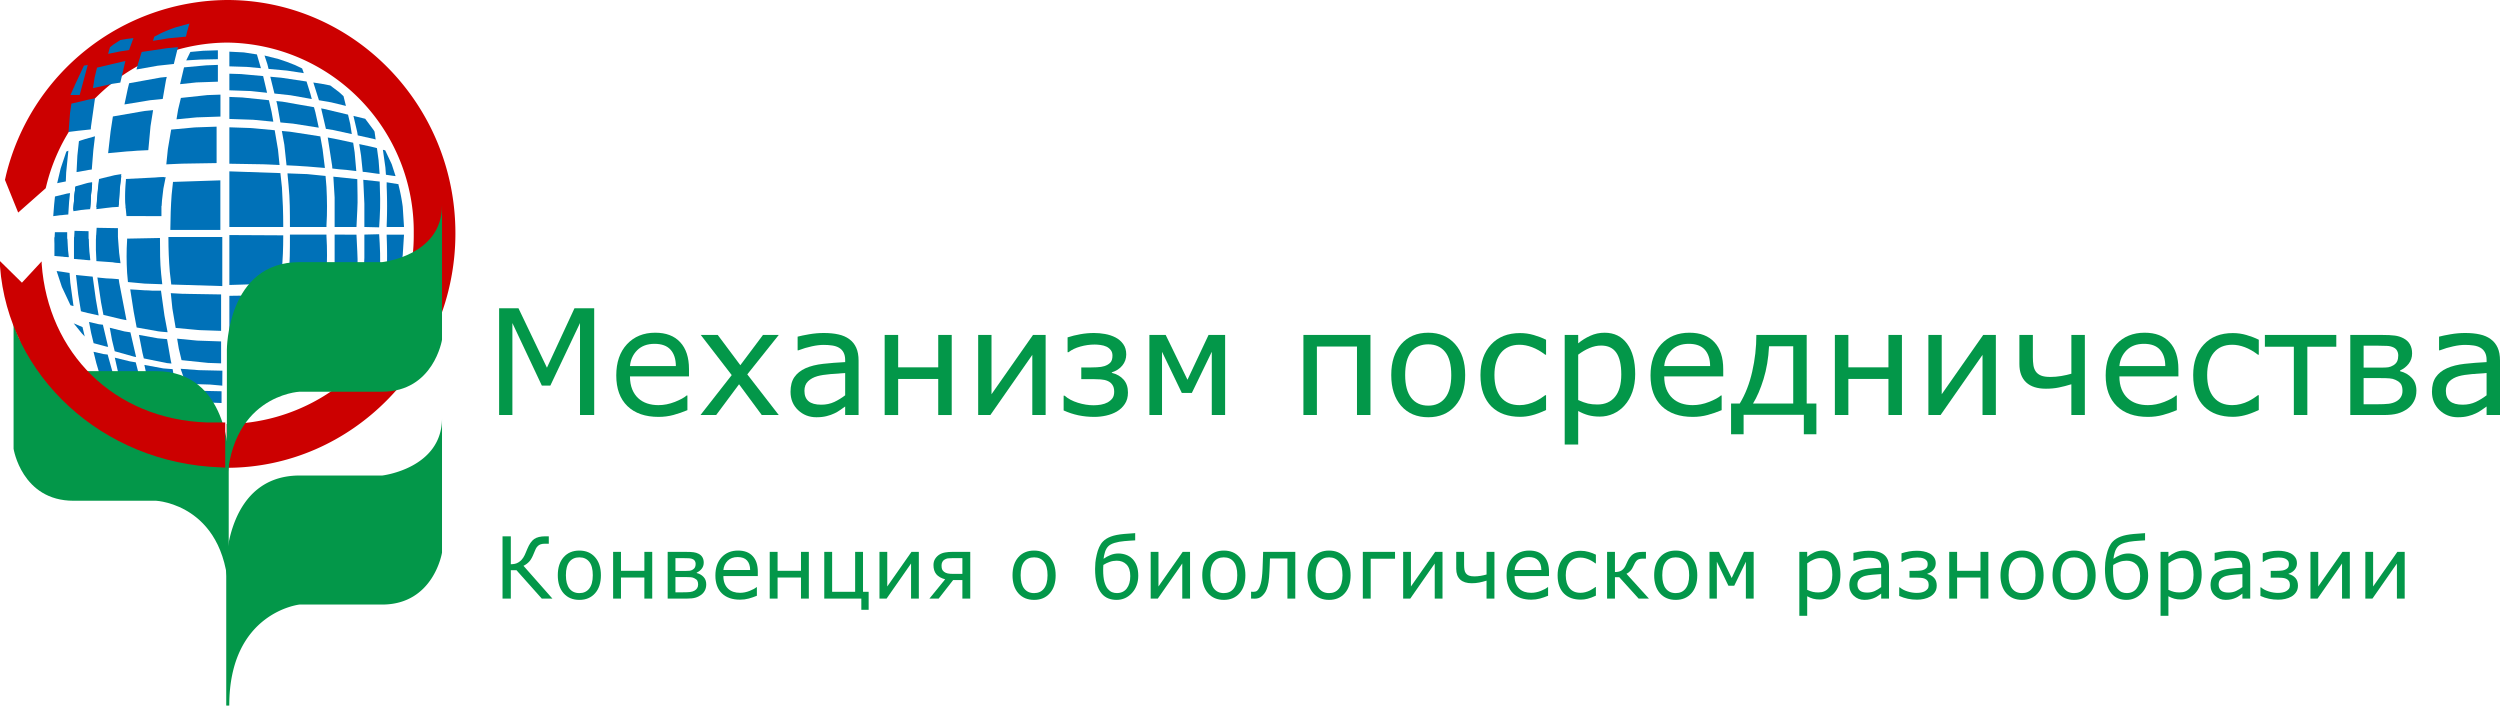 <?xml version="1.0" encoding="UTF-8" standalone="no"?>
<svg
   xmlns:dc="http://purl.org/dc/elements/1.1/"
   xmlns:cc="http://creativecommons.org/ns#"
   xmlns:rdf="http://www.w3.org/1999/02/22-rdf-syntax-ns#"
   xmlns:svg="http://www.w3.org/2000/svg"
   xmlns="http://www.w3.org/2000/svg"
   xmlns:sodipodi="http://sodipodi.sourceforge.net/DTD/sodipodi-0.dtd"
   xmlns:inkscape="http://www.inkscape.org/namespaces/inkscape"
   id="Layer_1"
   data-name="Layer 1"
   viewBox="0 0 272.39 76.965"
   version="1.1"
   sodipodi:docname="logo-ru.svg"
   width="272.39"
   height="76.965"
   inkscape:version="0.92.2 5c3e80d, 2017-08-06">
  <sodipodi:namedview
     pagecolor="#ffffff"
     bordercolor="#666666"
     borderopacity="1"
     objecttolerance="10"
     gridtolerance="10"
     guidetolerance="10"
     inkscape:pageopacity="0"
     inkscape:pageshadow="2"
     inkscape:window-width="1918"
     inkscape:window-height="979"
     id="namedview4180"
     showgrid="false"
     inkscape:zoom="3.4421966"
     inkscape:cx="185.05198"
     inkscape:cy="16.38144"
     inkscape:window-x="-2"
     inkscape:window-y="0"
     inkscape:window-maximized="0"
     inkscape:current-layer="Layer_1"
     fit-margin-top="0"
     fit-margin-left="0"
     fit-margin-right="0"
     fit-margin-bottom="0" />
  <defs
     id="defs4011">
    @font-face {
      font-family: AlternateGotNo3DOT;
      src: url('alternategotno3dot-webfont.eot?#iefix') format('embedded-opentype'), /* IE6-IE8 */
         url('alternategotno3dot-webfont.woff2') format('woff2'), /* Modern Browsers */
         url('alternategotno3dot-webfont.woff') format('woff'), /* Modern Browsers */
         url('alternategotno3dot-webfont.ttf') format('truetype');
    }
    <style
   id="style4009">.cls-1{font-size:20px;}.cls-1,.cls-2,.cls-5{fill:#039749;}.cls-1,.cls-2{font-family:AlternateGotNo3DOT, AlternateGotNo3DOT;}.cls-2{font-size:14px;}.cls-3{fill:#c00;}.cls-3,.cls-4,.cls-5{fill-rule:evenodd;}.cls-4{fill:#0071b8;}</style>
</defs>
  <title
     id="title4013">Artboard 2</title>
  <g
     aria-label="Механизм посредничества"
     transform="translate(52.82,45.22)"
     style="font-size:20px;font-family:AlternateGotNo3DOT, AlternateGotNo3DOT;fill:#039749"
     id="text4015">
    <path
       d="M 11.922,0 H 10.375 V -10.023 L 7.141,-3.203 H 6.219 L 3.008,-10.023 V 0 H 1.562 v -11.633 h 2.109 l 3.102,6.477 3,-6.477 h 2.148 z"
       style="font-style:normal;font-variant:normal;font-weight:normal;font-stretch:normal;font-size:16px;font-family:AlternateGotNo3DOT, AlternateGotNo3DOT;-inkscape-font-specification:'AlternateGotNo3DOT, AlternateGotNo3DOT, Normal';font-variant-ligatures:normal;font-variant-caps:normal;font-variant-numeric:normal;font-feature-settings:normal;text-align:start;writing-mode:lr-tb;text-anchor:start"
       id="path4984"
       inkscape:connector-curvature="0" />
    <path
       d="m 22.25,-4.211 h -6.43 q 0,0.805 0.242,1.406 0.242,0.594 0.664,0.977 0.406,0.375 0.961,0.562 0.562,0.188 1.234,0.188 0.891,0 1.789,-0.352 0.906,-0.359 1.289,-0.703 h 0.078 V -0.531 q -0.742,0.312 -1.516,0.523 -0.773,0.211 -1.625,0.211 -2.172,0 -3.391,-1.172 -1.219,-1.18 -1.219,-3.344 0,-2.141 1.164,-3.398 1.172,-1.258 3.078,-1.258 1.766,0 2.719,1.031 Q 22.25,-6.906 22.25,-5.008 Z m -1.43,-1.125 q -0.008,-1.156 -0.586,-1.789 -0.57,-0.633 -1.742,-0.633 -1.18,0 -1.883,0.695 -0.695,0.695 -0.789,1.727 z"
       style="font-style:normal;font-variant:normal;font-weight:normal;font-stretch:normal;font-size:16px;font-family:AlternateGotNo3DOT, AlternateGotNo3DOT;-inkscape-font-specification:'AlternateGotNo3DOT, AlternateGotNo3DOT, Normal';font-variant-ligatures:normal;font-variant-caps:normal;font-variant-numeric:normal;font-feature-settings:normal;text-align:start;writing-mode:lr-tb;text-anchor:start"
       id="path4986"
       inkscape:connector-curvature="0" />
    <path
       d="M 32.031,0 H 30.18 L 27.703,-3.352 25.211,0 H 23.5 l 3.406,-4.352 -3.375,-4.375 h 1.852 l 2.461,3.297 2.469,-3.297 h 1.719 l -3.43,4.297 z"
       style="font-style:normal;font-variant:normal;font-weight:normal;font-stretch:normal;font-size:16px;font-family:AlternateGotNo3DOT, AlternateGotNo3DOT;-inkscape-font-specification:'AlternateGotNo3DOT, AlternateGotNo3DOT, Normal';font-variant-ligatures:normal;font-variant-caps:normal;font-variant-numeric:normal;font-feature-settings:normal;text-align:start;writing-mode:lr-tb;text-anchor:start"
       id="path4988"
       inkscape:connector-curvature="0" />
    <path
       d="m 40.727,0 h -1.461 v -0.93 q -0.195,0.133 -0.531,0.375 -0.328,0.234 -0.641,0.375 Q 37.727,0 37.25,0.117 q -0.477,0.125 -1.117,0.125 -1.18,0 -2,-0.781 -0.82,-0.781 -0.82,-1.992 0,-0.992 0.422,-1.602 0.43,-0.617 1.219,-0.969 0.797,-0.352 1.914,-0.477 1.117,-0.125 2.398,-0.188 v -0.227 q 0,-0.5 -0.18,-0.828 -0.172,-0.328 -0.5,-0.516 -0.312,-0.18 -0.75,-0.242 -0.438,-0.062 -0.914,-0.062 -0.578,0 -1.289,0.156 -0.711,0.148 -1.469,0.438 h -0.078 V -8.539 Q 34.516,-8.656 35.328,-8.797 36.141,-8.938 36.93,-8.938 q 0.922,0 1.602,0.156 0.688,0.148 1.188,0.516 0.492,0.359 0.75,0.93 0.258,0.57 0.258,1.414 z M 39.266,-2.148 V -4.578 q -0.672,0.039 -1.586,0.117 -0.906,0.078 -1.438,0.227 -0.633,0.18 -1.023,0.562 -0.391,0.375 -0.391,1.039 0,0.75 0.453,1.133 0.453,0.375 1.383,0.375 0.773,0 1.414,-0.297 0.641,-0.305 1.188,-0.727 z"
       style="font-style:normal;font-variant:normal;font-weight:normal;font-stretch:normal;font-size:16px;font-family:AlternateGotNo3DOT, AlternateGotNo3DOT;-inkscape-font-specification:'AlternateGotNo3DOT, AlternateGotNo3DOT, Normal';font-variant-ligatures:normal;font-variant-caps:normal;font-variant-numeric:normal;font-feature-settings:normal;text-align:start;writing-mode:lr-tb;text-anchor:start"
       id="path4990"
       inkscape:connector-curvature="0" />
    <path
       d="M 50.875,0 H 49.406 V -3.93 H 45.039 V 0 h -1.469 v -8.727 h 1.469 v 3.531 h 4.367 v -3.531 H 50.875 Z"
       style="font-style:normal;font-variant:normal;font-weight:normal;font-stretch:normal;font-size:16px;font-family:AlternateGotNo3DOT, AlternateGotNo3DOT;-inkscape-font-specification:'AlternateGotNo3DOT, AlternateGotNo3DOT, Normal';font-variant-ligatures:normal;font-variant-caps:normal;font-variant-numeric:normal;font-feature-settings:normal;text-align:start;writing-mode:lr-tb;text-anchor:start"
       id="path4992"
       inkscape:connector-curvature="0" />
    <path
       d="M 61.109,0 H 59.656 V -6.555 L 55.086,0 h -1.328 v -8.727 h 1.453 v 6.461 l 4.523,-6.461 h 1.375 z"
       style="font-style:normal;font-variant:normal;font-weight:normal;font-stretch:normal;font-size:16px;font-family:AlternateGotNo3DOT, AlternateGotNo3DOT;-inkscape-font-specification:'AlternateGotNo3DOT, AlternateGotNo3DOT, Normal';font-variant-ligatures:normal;font-variant-caps:normal;font-variant-numeric:normal;font-feature-settings:normal;text-align:start;writing-mode:lr-tb;text-anchor:start"
       id="path4994"
       inkscape:connector-curvature="0" />
    <path
       d="m 70.078,-2.445 q 0,0.734 -0.344,1.242 -0.336,0.508 -0.867,0.82 -0.531,0.305 -1.172,0.445 -0.641,0.141 -1.281,0.141 -0.906,0 -1.727,-0.172 Q 63.867,-0.141 63.07,-0.5 v -1.609 h 0.102 q 0.57,0.5 1.453,0.773 0.883,0.273 1.711,0.273 0.391,0 0.805,-0.07 0.414,-0.078 0.719,-0.242 0.328,-0.188 0.523,-0.445 0.195,-0.266 0.195,-0.719 0,-0.469 -0.195,-0.75 -0.188,-0.281 -0.516,-0.422 -0.32,-0.141 -0.773,-0.172 -0.453,-0.031 -0.828,-0.031 H 64.992 V -5.18 H 65.875 q 0.312,0 0.812,-0.023 0.508,-0.023 0.82,-0.125 0.406,-0.133 0.641,-0.375 0.242,-0.242 0.242,-0.773 0,-0.367 -0.188,-0.602 -0.188,-0.242 -0.469,-0.375 -0.289,-0.133 -0.648,-0.18 -0.352,-0.047 -0.625,-0.047 -0.797,0 -1.57,0.219 Q 64.125,-7.25 63.602,-6.844 H 63.5 v -1.617 q 0.648,-0.211 1.391,-0.344 Q 65.633,-8.938 66.375,-8.938 q 0.609,0 1.211,0.109 0.609,0.109 1.133,0.375 0.516,0.266 0.844,0.727 0.328,0.453 0.328,1.125 0,0.688 -0.43,1.211 -0.422,0.516 -1.141,0.742 v 0.055 q 0.805,0.195 1.281,0.734 0.477,0.531 0.477,1.414 z"
       style="font-style:normal;font-variant:normal;font-weight:normal;font-stretch:normal;font-size:16px;font-family:AlternateGotNo3DOT, AlternateGotNo3DOT;-inkscape-font-specification:'AlternateGotNo3DOT, AlternateGotNo3DOT, Normal';font-variant-ligatures:normal;font-variant-caps:normal;font-variant-numeric:normal;font-feature-settings:normal;text-align:start;writing-mode:lr-tb;text-anchor:start"
       id="path4996"
       inkscape:connector-curvature="0" />
    <path
       d="m 80.664,0 h -1.453 v -6.891 l -2.172,4.484 h -1.094 l -2.156,-4.484 V 0 h -1.375 V -8.727 H 74.188 l 2.375,4.883 2.297,-4.883 h 1.805 z"
       style="font-style:normal;font-variant:normal;font-weight:normal;font-stretch:normal;font-size:16px;font-family:AlternateGotNo3DOT, AlternateGotNo3DOT;-inkscape-font-specification:'AlternateGotNo3DOT, AlternateGotNo3DOT, Normal';font-variant-ligatures:normal;font-variant-caps:normal;font-variant-numeric:normal;font-feature-settings:normal;text-align:start;writing-mode:lr-tb;text-anchor:start"
       id="path4998"
       inkscape:connector-curvature="0" />
    <path
       d="M 96.5,0 H 95.031 V -7.461 H 90.664 V 0 h -1.469 V -8.727 H 96.5 Z"
       style="font-style:normal;font-variant:normal;font-weight:normal;font-stretch:normal;font-size:16px;font-family:AlternateGotNo3DOT, AlternateGotNo3DOT;-inkscape-font-specification:'AlternateGotNo3DOT, AlternateGotNo3DOT, Normal';font-variant-ligatures:normal;font-variant-caps:normal;font-variant-numeric:normal;font-feature-settings:normal;text-align:start;writing-mode:lr-tb;text-anchor:start"
       id="path5000"
       inkscape:connector-curvature="0" />
    <path
       d="m 106.82,-4.359 q 0,2.133 -1.094,3.367 -1.094,1.234 -2.93,1.234 -1.852,0 -2.945,-1.234 -1.086,-1.234 -1.086,-3.367 0,-2.133 1.086,-3.367 1.094,-1.242 2.945,-1.242 1.836,0 2.93,1.242 1.094,1.234 1.094,3.367 z m -1.516,0 q 0,-1.695 -0.664,-2.516 -0.664,-0.828 -1.844,-0.828 -1.195,0 -1.859,0.828 -0.656,0.82 -0.656,2.516 0,1.641 0.664,2.492 0.664,0.844 1.852,0.844 1.172,0 1.836,-0.836 0.672,-0.844 0.672,-2.5 z"
       style="font-style:normal;font-variant:normal;font-weight:normal;font-stretch:normal;font-size:16px;font-family:AlternateGotNo3DOT, AlternateGotNo3DOT;-inkscape-font-specification:'AlternateGotNo3DOT, AlternateGotNo3DOT, Normal';font-variant-ligatures:normal;font-variant-caps:normal;font-variant-numeric:normal;font-feature-settings:normal;text-align:start;writing-mode:lr-tb;text-anchor:start"
       id="path5002"
       inkscape:connector-curvature="0" />
    <path
       d="m 115.633,-0.547 q -0.898,0.422 -1.547,0.578 -0.641,0.164 -1.281,0.164 -0.953,0 -1.75,-0.273 -0.797,-0.281 -1.367,-0.844 -0.57,-0.562 -0.891,-1.422 -0.312,-0.859 -0.312,-2.008 0,-2.086 1.156,-3.328 1.156,-1.25 3.164,-1.25 0.758,0 1.484,0.211 0.734,0.211 1.344,0.516 v 1.633 h -0.086 q -0.727,-0.555 -1.438,-0.82 -0.703,-0.266 -1.367,-0.266 -1.305,0 -2.023,0.875 -0.711,0.875 -0.711,2.43 0,1.555 0.711,2.414 0.711,0.859 2.023,0.859 0.461,0 0.914,-0.117 Q 114.117,-1.312 114.492,-1.5 q 0.297,-0.148 0.609,-0.352 0.32,-0.211 0.445,-0.312 h 0.086 z"
       style="font-style:normal;font-variant:normal;font-weight:normal;font-stretch:normal;font-size:16px;font-family:AlternateGotNo3DOT, AlternateGotNo3DOT;-inkscape-font-specification:'AlternateGotNo3DOT, AlternateGotNo3DOT, Normal';font-variant-ligatures:normal;font-variant-caps:normal;font-variant-numeric:normal;font-feature-settings:normal;text-align:start;writing-mode:lr-tb;text-anchor:start"
       id="path5004"
       inkscape:connector-curvature="0" />
    <path
       d="m 125.344,-4.469 q 0,1.062 -0.305,1.945 -0.305,0.875 -0.859,1.484 -0.516,0.578 -1.219,0.898 -0.695,0.312 -1.477,0.312 -0.68,0 -1.234,-0.148 Q 119.703,-0.125 119.133,-0.438 v 3.656 h -1.469 V -8.727 h 1.469 V -7.812 q 0.586,-0.492 1.312,-0.82 0.734,-0.336 1.562,-0.336 1.578,0 2.453,1.195 0.883,1.188 0.883,3.305 z m -1.516,0.039 q 0,-1.578 -0.539,-2.359 -0.539,-0.781 -1.656,-0.781 -0.633,0 -1.273,0.273 -0.641,0.273 -1.227,0.719 v 4.945 q 0.625,0.281 1.07,0.383 0.453,0.102 1.023,0.102 1.227,0 1.914,-0.828 0.688,-0.828 0.688,-2.453 z"
       style="font-style:normal;font-variant:normal;font-weight:normal;font-stretch:normal;font-size:16px;font-family:AlternateGotNo3DOT, AlternateGotNo3DOT;-inkscape-font-specification:'AlternateGotNo3DOT, AlternateGotNo3DOT, Normal';font-variant-ligatures:normal;font-variant-caps:normal;font-variant-numeric:normal;font-feature-settings:normal;text-align:start;writing-mode:lr-tb;text-anchor:start"
       id="path5006"
       inkscape:connector-curvature="0" />
    <path
       d="m 134.938,-4.211 h -6.43 q 0,0.805 0.242,1.406 0.242,0.594 0.664,0.977 0.406,0.375 0.961,0.562 0.562,0.188 1.234,0.188 0.891,0 1.789,-0.352 0.906,-0.359 1.289,-0.703 h 0.078 V -0.531 q -0.742,0.312 -1.516,0.523 -0.773,0.211 -1.625,0.211 -2.172,0 -3.391,-1.172 -1.219,-1.18 -1.219,-3.344 0,-2.141 1.164,-3.398 1.172,-1.258 3.078,-1.258 1.766,0 2.719,1.031 0.961,1.031 0.961,2.93 z m -1.43,-1.125 q -0.008,-1.156 -0.586,-1.789 -0.57,-0.633 -1.742,-0.633 -1.18,0 -1.883,0.695 -0.695,0.695 -0.789,1.727 z"
       style="font-style:normal;font-variant:normal;font-weight:normal;font-stretch:normal;font-size:16px;font-family:AlternateGotNo3DOT, AlternateGotNo3DOT;-inkscape-font-specification:'AlternateGotNo3DOT, AlternateGotNo3DOT, Normal';font-variant-ligatures:normal;font-variant-caps:normal;font-variant-numeric:normal;font-feature-settings:normal;text-align:start;writing-mode:lr-tb;text-anchor:start"
       id="path5008"
       inkscape:connector-curvature="0" />
    <path
       d="m 145.086,2.094 h -1.367 v -2.117 h -6.562 V 2.094 h -1.367 V -1.25 h 0.945 q 0.914,-1.508 1.359,-3.477 0.453,-1.977 0.453,-4 h 5.484 V -1.25 h 1.055 z M 142.562,-1.25 v -6.242 h -2.633 q -0.102,1.961 -0.602,3.578 -0.5,1.617 -1.148,2.664 z"
       style="font-style:normal;font-variant:normal;font-weight:normal;font-stretch:normal;font-size:16px;font-family:AlternateGotNo3DOT, AlternateGotNo3DOT;-inkscape-font-specification:'AlternateGotNo3DOT, AlternateGotNo3DOT, Normal';font-variant-ligatures:normal;font-variant-caps:normal;font-variant-numeric:normal;font-feature-settings:normal;text-align:start;writing-mode:lr-tb;text-anchor:start"
       id="path5010"
       inkscape:connector-curvature="0" />
    <path
       d="m 154.406,0 h -1.469 v -3.93 h -4.367 V 0 h -1.469 v -8.727 h 1.469 v 3.531 h 4.367 v -3.531 h 1.469 z"
       style="font-style:normal;font-variant:normal;font-weight:normal;font-stretch:normal;font-size:16px;font-family:AlternateGotNo3DOT, AlternateGotNo3DOT;-inkscape-font-specification:'AlternateGotNo3DOT, AlternateGotNo3DOT, Normal';font-variant-ligatures:normal;font-variant-caps:normal;font-variant-numeric:normal;font-feature-settings:normal;text-align:start;writing-mode:lr-tb;text-anchor:start"
       id="path5012"
       inkscape:connector-curvature="0" />
    <path
       d="M 164.641,0 H 163.188 V -6.555 L 158.617,0 h -1.328 v -8.727 h 1.453 v 6.461 l 4.523,-6.461 h 1.375 z"
       style="font-style:normal;font-variant:normal;font-weight:normal;font-stretch:normal;font-size:16px;font-family:AlternateGotNo3DOT, AlternateGotNo3DOT;-inkscape-font-specification:'AlternateGotNo3DOT, AlternateGotNo3DOT, Normal';font-variant-ligatures:normal;font-variant-caps:normal;font-variant-numeric:normal;font-feature-settings:normal;text-align:start;writing-mode:lr-tb;text-anchor:start"
       id="path5014"
       inkscape:connector-curvature="0" />
    <path
       d="m 174.336,0 h -1.469 v -3.352 q -0.711,0.219 -1.359,0.352 -0.648,0.133 -1.414,0.133 -1.406,0 -2.148,-0.688 -0.742,-0.695 -0.742,-2 v -3.172 h 1.469 v 2.422 q 0,0.5 0.062,0.898 0.062,0.391 0.266,0.68 0.203,0.281 0.57,0.43 0.367,0.148 1.023,0.148 0.539,0 1.172,-0.102 0.633,-0.109 1.102,-0.25 v -4.227 h 1.469 z"
       style="font-style:normal;font-variant:normal;font-weight:normal;font-stretch:normal;font-size:16px;font-family:AlternateGotNo3DOT, AlternateGotNo3DOT;-inkscape-font-specification:'AlternateGotNo3DOT, AlternateGotNo3DOT, Normal';font-variant-ligatures:normal;font-variant-caps:normal;font-variant-numeric:normal;font-feature-settings:normal;text-align:start;writing-mode:lr-tb;text-anchor:start"
       id="path5016"
       inkscape:connector-curvature="0" />
    <path
       d="m 184.531,-4.211 h -6.43 q 0,0.805 0.242,1.406 0.242,0.594 0.664,0.977 0.406,0.375 0.961,0.562 0.562,0.188 1.234,0.188 0.891,0 1.789,-0.352 0.906,-0.359 1.289,-0.703 h 0.078 V -0.531 q -0.742,0.312 -1.516,0.523 -0.773,0.211 -1.625,0.211 -2.172,0 -3.391,-1.172 -1.219,-1.18 -1.219,-3.344 0,-2.141 1.164,-3.398 1.172,-1.258 3.078,-1.258 1.766,0 2.719,1.031 0.961,1.031 0.961,2.93 z m -1.43,-1.125 q -0.008,-1.156 -0.586,-1.789 -0.57,-0.633 -1.742,-0.633 -1.18,0 -1.883,0.695 -0.695,0.695 -0.789,1.727 z"
       style="font-style:normal;font-variant:normal;font-weight:normal;font-stretch:normal;font-size:16px;font-family:AlternateGotNo3DOT, AlternateGotNo3DOT;-inkscape-font-specification:'AlternateGotNo3DOT, AlternateGotNo3DOT, Normal';font-variant-ligatures:normal;font-variant-caps:normal;font-variant-numeric:normal;font-feature-settings:normal;text-align:start;writing-mode:lr-tb;text-anchor:start"
       id="path5018"
       inkscape:connector-curvature="0" />
    <path
       d="m 193.289,-0.547 q -0.898,0.422 -1.547,0.578 -0.641,0.164 -1.281,0.164 -0.953,0 -1.75,-0.273 -0.797,-0.281 -1.367,-0.844 -0.57,-0.562 -0.891,-1.422 -0.312,-0.859 -0.312,-2.008 0,-2.086 1.156,-3.328 1.156,-1.25 3.164,-1.25 0.758,0 1.484,0.211 0.734,0.211 1.344,0.516 v 1.633 h -0.086 Q 192.477,-7.125 191.766,-7.391 191.062,-7.656 190.398,-7.656 q -1.305,0 -2.023,0.875 -0.711,0.875 -0.711,2.43 0,1.555 0.711,2.414 0.711,0.859 2.023,0.859 0.461,0 0.914,-0.117 Q 191.773,-1.312 192.148,-1.5 q 0.297,-0.148 0.609,-0.352 0.32,-0.211 0.445,-0.312 h 0.086 z"
       style="font-style:normal;font-variant:normal;font-weight:normal;font-stretch:normal;font-size:16px;font-family:AlternateGotNo3DOT, AlternateGotNo3DOT;-inkscape-font-specification:'AlternateGotNo3DOT, AlternateGotNo3DOT, Normal';font-variant-ligatures:normal;font-variant-caps:normal;font-variant-numeric:normal;font-feature-settings:normal;text-align:start;writing-mode:lr-tb;text-anchor:start"
       id="path5020"
       inkscape:connector-curvature="0" />
    <path
       d="m 201.734,-7.438 h -3.156 V 0 h -1.469 v -7.438 h -3.156 v -1.289 h 7.781 z"
       style="font-style:normal;font-variant:normal;font-weight:normal;font-stretch:normal;font-size:16px;font-family:AlternateGotNo3DOT, AlternateGotNo3DOT;-inkscape-font-specification:'AlternateGotNo3DOT, AlternateGotNo3DOT, Normal';font-variant-ligatures:normal;font-variant-caps:normal;font-variant-numeric:normal;font-feature-settings:normal;text-align:start;writing-mode:lr-tb;text-anchor:start"
       id="path5022"
       inkscape:connector-curvature="0" />
    <path
       d="m 210.461,-2.641 q 0,0.633 -0.258,1.125 -0.25,0.492 -0.695,0.82 -0.5,0.367 -1.094,0.531 Q 207.828,0 206.867,0 h -3.609 v -8.727 h 3.375 q 0.977,0 1.469,0.07 0.5,0.062 0.938,0.289 0.492,0.258 0.719,0.672 0.234,0.414 0.234,0.977 0,0.648 -0.367,1.125 -0.367,0.477 -0.945,0.742 v 0.078 q 0.773,0.188 1.273,0.727 0.508,0.531 0.508,1.406 z m -1.977,-3.852 q 0,-0.281 -0.125,-0.508 -0.117,-0.227 -0.367,-0.352 -0.328,-0.164 -0.742,-0.18 -0.406,-0.023 -1.008,-0.023 h -1.531 v 2.391 h 1.836 q 0.578,0 0.852,-0.039 0.281,-0.047 0.562,-0.219 0.297,-0.188 0.406,-0.438 0.117,-0.258 0.117,-0.633 z m 0.461,3.859 q 0,-0.43 -0.141,-0.695 -0.141,-0.273 -0.617,-0.5 -0.297,-0.141 -0.641,-0.164 -0.344,-0.031 -0.953,-0.031 h -1.883 v 2.852 h 1.391 q 0.875,0 1.344,-0.055 0.477,-0.062 0.82,-0.258 0.344,-0.195 0.508,-0.477 0.172,-0.281 0.172,-0.672 z"
       style="font-style:normal;font-variant:normal;font-weight:normal;font-stretch:normal;font-size:16px;font-family:AlternateGotNo3DOT, AlternateGotNo3DOT;-inkscape-font-specification:'AlternateGotNo3DOT, AlternateGotNo3DOT, Normal';font-variant-ligatures:normal;font-variant-caps:normal;font-variant-numeric:normal;font-feature-settings:normal;text-align:start;writing-mode:lr-tb;text-anchor:start"
       id="path5024"
       inkscape:connector-curvature="0" />
    <path
       d="m 219.57,0 h -1.461 v -0.93 q -0.195,0.133 -0.531,0.375 -0.328,0.234 -0.641,0.375 Q 216.57,0 216.094,0.117 q -0.477,0.125 -1.117,0.125 -1.18,0 -2,-0.781 -0.82,-0.781 -0.82,-1.992 0,-0.992 0.422,-1.602 0.43,-0.617 1.219,-0.969 0.797,-0.352 1.914,-0.477 1.117,-0.125 2.398,-0.188 v -0.227 q 0,-0.5 -0.18,-0.828 -0.172,-0.328 -0.5,-0.516 -0.312,-0.18 -0.75,-0.242 -0.438,-0.062 -0.914,-0.062 -0.578,0 -1.289,0.156 -0.711,0.148 -1.469,0.438 h -0.078 v -1.492 q 0.43,-0.117 1.242,-0.258 0.812,-0.141 1.602,-0.141 0.922,0 1.602,0.156 0.688,0.148 1.188,0.516 0.492,0.359 0.75,0.93 0.258,0.57 0.258,1.414 z m -1.461,-2.148 V -4.578 q -0.672,0.039 -1.586,0.117 -0.906,0.078 -1.438,0.227 -0.633,0.18 -1.023,0.562 -0.391,0.375 -0.391,1.039 0,0.75 0.453,1.133 0.453,0.375 1.383,0.375 0.773,0 1.414,-0.297 0.641,-0.305 1.188,-0.727 z"
       style="font-style:normal;font-variant:normal;font-weight:normal;font-stretch:normal;font-size:16px;font-family:AlternateGotNo3DOT, AlternateGotNo3DOT;-inkscape-font-specification:'AlternateGotNo3DOT, AlternateGotNo3DOT, Normal';font-variant-ligatures:normal;font-variant-caps:normal;font-variant-numeric:normal;font-feature-settings:normal;text-align:start;writing-mode:lr-tb;text-anchor:start"
       id="path5026"
       inkscape:connector-curvature="0" />
  </g>
  <g
     aria-label="Конвенция о биологическом разнообразии"
     transform="translate(53.82,65.22)"
     style="font-size:14px;font-family:AlternateGotNo3DOT, AlternateGotNo3DOT;fill:#039749"
     id="text4017">
    <path
       d="M 6.367,0 H 5.209 L 2.452,-3.094 H 1.837 V 0 H 0.934 V -6.786 H 1.837 v 3.044 q 0.232,-0.005 0.438,-0.046 0.205,-0.041 0.387,-0.155 0.182,-0.105 0.36,-0.296 0.178,-0.196 0.314,-0.479 0.059,-0.123 0.137,-0.31 0.082,-0.187 0.164,-0.392 0.314,-0.757 0.734,-1.062 0.424,-0.305 1.244,-0.305 h 0.36 v 0.807 H 5.596 q -0.314,0 -0.492,0.059 -0.178,0.055 -0.319,0.187 -0.132,0.118 -0.232,0.319 -0.096,0.201 -0.201,0.469 -0.237,0.602 -0.483,0.884 -0.242,0.283 -0.652,0.492 z"
       style="font-style:normal;font-variant:normal;font-weight:normal;font-stretch:normal;font-size:9.333px;font-family:AlternateGotNo3DOT, AlternateGotNo3DOT;-inkscape-font-specification:'AlternateGotNo3DOT, AlternateGotNo3DOT, Normal';font-variant-ligatures:normal;font-variant-caps:normal;font-variant-numeric:normal;font-feature-settings:normal;text-align:start;writing-mode:lr-tb;text-anchor:start"
       id="path5029"
       inkscape:connector-curvature="0" />
    <path
       d="m 11.653,-2.543 q 0,1.244 -0.638,1.964 -0.638,0.72 -1.709,0.72 -1.08,0 -1.718,-0.72 -0.633,-0.72 -0.633,-1.964 0,-1.244 0.633,-1.964 0.638,-0.725 1.718,-0.725 1.071,0 1.709,0.725 0.638,0.72 0.638,1.964 z m -0.884,0 q 0,-0.989 -0.387,-1.467 -0.387,-0.483 -1.076,-0.483 -0.697,0 -1.085,0.483 -0.383,0.479 -0.383,1.467 0,0.957 0.387,1.454 0.387,0.492 1.08,0.492 0.684,0 1.071,-0.488 0.392,-0.492 0.392,-1.458 z"
       style="font-style:normal;font-variant:normal;font-weight:normal;font-stretch:normal;font-size:9.333px;font-family:AlternateGotNo3DOT, AlternateGotNo3DOT;-inkscape-font-specification:'AlternateGotNo3DOT, AlternateGotNo3DOT, Normal';font-variant-ligatures:normal;font-variant-caps:normal;font-variant-numeric:normal;font-feature-settings:normal;text-align:start;writing-mode:lr-tb;text-anchor:start"
       id="path5031"
       inkscape:connector-curvature="0" />
    <path
       d="m 17.245,0 h -0.857 V -2.292 H 13.84 V 0 h -0.857 v -5.09 h 0.857 v 2.06 h 2.548 v -2.06 h 0.857 z"
       style="font-style:normal;font-variant:normal;font-weight:normal;font-stretch:normal;font-size:9.333px;font-family:AlternateGotNo3DOT, AlternateGotNo3DOT;-inkscape-font-specification:'AlternateGotNo3DOT, AlternateGotNo3DOT, Normal';font-variant-ligatures:normal;font-variant-caps:normal;font-variant-numeric:normal;font-feature-settings:normal;text-align:start;writing-mode:lr-tb;text-anchor:start"
       id="path5033"
       inkscape:connector-curvature="0" />
    <path
       d="m 23.128,-1.54 q 0,0.369 -0.15,0.656 -0.146,0.287 -0.406,0.479 -0.292,0.214 -0.638,0.31 Q 21.592,0 21.032,0 h -2.105 v -5.09 h 1.969 q 0.57,0 0.857,0.041 0.292,0.036 0.547,0.169 0.287,0.15 0.419,0.392 0.137,0.242 0.137,0.57 0,0.378 -0.214,0.656 -0.214,0.278 -0.551,0.433 v 0.046 q 0.451,0.109 0.743,0.424 0.296,0.31 0.296,0.82 z m -1.153,-2.247 q 0,-0.164 -0.073,-0.296 -0.068,-0.132 -0.214,-0.205 -0.191,-0.096 -0.433,-0.105 -0.237,-0.014 -0.588,-0.014 h -0.893 v 1.395 h 1.071 q 0.337,0 0.497,-0.023 0.164,-0.027 0.328,-0.128 0.173,-0.109 0.237,-0.255 0.068,-0.15 0.068,-0.369 z m 0.269,2.251 q 0,-0.251 -0.082,-0.406 -0.082,-0.16 -0.36,-0.292 -0.173,-0.082 -0.374,-0.096 -0.201,-0.018 -0.556,-0.018 h -1.098 v 1.663 h 0.811 q 0.51,0 0.784,-0.032 0.278,-0.036 0.479,-0.15 0.201,-0.114 0.296,-0.278 0.1,-0.164 0.1,-0.392 z"
       style="font-style:normal;font-variant:normal;font-weight:normal;font-stretch:normal;font-size:9.333px;font-family:AlternateGotNo3DOT, AlternateGotNo3DOT;-inkscape-font-specification:'AlternateGotNo3DOT, AlternateGotNo3DOT, Normal';font-variant-ligatures:normal;font-variant-caps:normal;font-variant-numeric:normal;font-feature-settings:normal;text-align:start;writing-mode:lr-tb;text-anchor:start"
       id="path5035"
       inkscape:connector-curvature="0" />
    <path
       d="m 28.747,-2.456 h -3.751 q 0,0.469 0.141,0.82 0.141,0.346 0.387,0.57 0.237,0.219 0.561,0.328 0.328,0.109 0.72,0.109 0.52,0 1.044,-0.205 0.529,-0.21 0.752,-0.41 h 0.046 v 0.934 q -0.433,0.182 -0.884,0.305 -0.451,0.123 -0.948,0.123 -1.267,0 -1.978,-0.684 -0.711,-0.688 -0.711,-1.951 0,-1.249 0.679,-1.982 0.684,-0.734 1.796,-0.734 1.03,0 1.586,0.602 0.561,0.602 0.561,1.709 z m -0.834,-0.656 q -0.005,-0.674 -0.342,-1.044 -0.333,-0.369 -1.016,-0.369 -0.688,0 -1.098,0.406 -0.406,0.406 -0.46,1.007 z"
       style="font-style:normal;font-variant:normal;font-weight:normal;font-stretch:normal;font-size:9.333px;font-family:AlternateGotNo3DOT, AlternateGotNo3DOT;-inkscape-font-specification:'AlternateGotNo3DOT, AlternateGotNo3DOT, Normal';font-variant-ligatures:normal;font-variant-caps:normal;font-variant-numeric:normal;font-feature-settings:normal;text-align:start;writing-mode:lr-tb;text-anchor:start"
       id="path5037"
       inkscape:connector-curvature="0" />
    <path
       d="M 34.307,0 H 33.451 V -2.292 H 30.903 V 0 h -0.857 v -5.09 h 0.857 v 2.06 h 2.548 v -2.06 h 0.857 z"
       style="font-style:normal;font-variant:normal;font-weight:normal;font-stretch:normal;font-size:9.333px;font-family:AlternateGotNo3DOT, AlternateGotNo3DOT;-inkscape-font-specification:'AlternateGotNo3DOT, AlternateGotNo3DOT, Normal';font-variant-ligatures:normal;font-variant-caps:normal;font-variant-numeric:normal;font-feature-settings:normal;text-align:start;writing-mode:lr-tb;text-anchor:start"
       id="path5039"
       inkscape:connector-curvature="0" />
    <path
       d="m 40.027,0 h -4.038 v -5.09 h 0.857 v 4.352 h 2.507 V -5.09 h 0.857 v 4.352 h 0.615 V 1.221 h -0.798 z"
       style="font-style:normal;font-variant:normal;font-weight:normal;font-stretch:normal;font-size:9.333px;font-family:AlternateGotNo3DOT, AlternateGotNo3DOT;-inkscape-font-specification:'AlternateGotNo3DOT, AlternateGotNo3DOT, Normal';font-variant-ligatures:normal;font-variant-caps:normal;font-variant-numeric:normal;font-feature-settings:normal;text-align:start;writing-mode:lr-tb;text-anchor:start"
       id="path5041"
       inkscape:connector-curvature="0" />
    <path
       d="M 46.293,0 H 45.445 V -3.824 L 42.779,0 h -0.775 v -5.09 h 0.848 v 3.769 l 2.639,-3.769 h 0.802 z"
       style="font-style:normal;font-variant:normal;font-weight:normal;font-stretch:normal;font-size:9.333px;font-family:AlternateGotNo3DOT, AlternateGotNo3DOT;-inkscape-font-specification:'AlternateGotNo3DOT, AlternateGotNo3DOT, Normal';font-variant-ligatures:normal;font-variant-caps:normal;font-variant-numeric:normal;font-feature-settings:normal;text-align:start;writing-mode:lr-tb;text-anchor:start"
       id="path5043"
       inkscape:connector-curvature="0" />
    <path
       d="M 51.894,0 H 51.037 V -2.019 H 50.03 L 48.453,0 h -1.007 l 1.714,-2.101 q -0.661,-0.182 -0.966,-0.556 -0.305,-0.378 -0.305,-0.989 0,-0.406 0.182,-0.688 0.182,-0.283 0.46,-0.46 0.273,-0.173 0.629,-0.232 0.355,-0.064 0.775,-0.064 h 1.96 z m -0.857,-2.693 v -1.714 h -1.08 q -0.351,0 -0.506,0.023 -0.155,0.023 -0.337,0.123 -0.178,0.1 -0.264,0.273 -0.082,0.169 -0.082,0.369 0,0.251 0.05,0.406 0.055,0.155 0.219,0.292 0.169,0.132 0.41,0.182 0.242,0.046 0.538,0.046 z"
       style="font-style:normal;font-variant:normal;font-weight:normal;font-stretch:normal;font-size:9.333px;font-family:AlternateGotNo3DOT, AlternateGotNo3DOT;-inkscape-font-specification:'AlternateGotNo3DOT, AlternateGotNo3DOT, Normal';font-variant-ligatures:normal;font-variant-caps:normal;font-variant-numeric:normal;font-feature-settings:normal;text-align:start;writing-mode:lr-tb;text-anchor:start"
       id="path5045"
       inkscape:connector-curvature="0" />
    <path
       d="m 61.2,-2.543 q 0,1.244 -0.638,1.964 -0.638,0.72 -1.709,0.72 -1.08,0 -1.718,-0.72 Q 56.501,-1.299 56.501,-2.543 q 0,-1.244 0.633,-1.964 0.638,-0.725 1.718,-0.725 1.071,0 1.709,0.725 0.638,0.72 0.638,1.964 z m -0.884,0 q 0,-0.989 -0.387,-1.467 -0.387,-0.483 -1.076,-0.483 -0.697,0 -1.085,0.483 -0.383,0.479 -0.383,1.467 0,0.957 0.387,1.454 0.387,0.492 1.08,0.492 0.684,0 1.071,-0.488 0.392,-0.492 0.392,-1.458 z"
       style="font-style:normal;font-variant:normal;font-weight:normal;font-stretch:normal;font-size:9.333px;font-family:AlternateGotNo3DOT, AlternateGotNo3DOT;-inkscape-font-specification:'AlternateGotNo3DOT, AlternateGotNo3DOT, Normal';font-variant-ligatures:normal;font-variant-caps:normal;font-variant-numeric:normal;font-feature-settings:normal;text-align:start;writing-mode:lr-tb;text-anchor:start"
       id="path5047"
       inkscape:connector-curvature="0" />
    <path
       d="m 69.553,-4.339 q 0.319,0.319 0.483,0.775 0.164,0.451 0.164,1.062 0,1.139 -0.684,1.891 -0.684,0.752 -1.682,0.752 -0.492,0 -0.907,-0.164 -0.415,-0.169 -0.706,-0.515 -0.365,-0.433 -0.547,-1.089 -0.178,-0.661 -0.178,-1.609 0,-0.342 0.032,-0.693 0.032,-0.355 0.146,-0.848 0.091,-0.424 0.264,-0.816 0.178,-0.392 0.419,-0.633 0.328,-0.333 0.861,-0.533 0.538,-0.205 1.422,-0.283 0.36,-0.032 0.67,-0.05 0.31,-0.023 0.556,-0.041 V -6.344 q -0.301,0.018 -0.597,0.036 -0.292,0.018 -0.583,0.046 -0.583,0.05 -1.057,0.191 -0.469,0.141 -0.688,0.365 -0.242,0.242 -0.365,0.633 -0.118,0.387 -0.155,0.738 0.342,-0.246 0.747,-0.41 0.41,-0.169 0.87,-0.169 0.428,0 0.825,0.141 0.396,0.141 0.688,0.433 z m -0.223,1.887 q 0,-0.843 -0.406,-1.258 -0.406,-0.419 -1.071,-0.419 -0.396,0 -0.761,0.128 -0.365,0.123 -0.693,0.333 -0.009,0.114 -0.018,0.269 -0.005,0.15 -0.005,0.278 0,0.793 0.132,1.285 0.132,0.492 0.374,0.784 0.21,0.246 0.456,0.351 0.246,0.1 0.529,0.1 0.688,0 1.076,-0.497 0.387,-0.497 0.387,-1.354 z"
       style="font-style:normal;font-variant:normal;font-weight:normal;font-stretch:normal;font-size:9.333px;font-family:AlternateGotNo3DOT, AlternateGotNo3DOT;-inkscape-font-specification:'AlternateGotNo3DOT, AlternateGotNo3DOT, Normal';font-variant-ligatures:normal;font-variant-caps:normal;font-variant-numeric:normal;font-feature-settings:normal;text-align:start;writing-mode:lr-tb;text-anchor:start"
       id="path5049"
       inkscape:connector-curvature="0" />
    <path
       d="M 75.842,0 H 74.995 V -3.824 L 72.329,0 h -0.775 v -5.09 h 0.848 v 3.769 l 2.639,-3.769 h 0.802 z"
       style="font-style:normal;font-variant:normal;font-weight:normal;font-stretch:normal;font-size:9.333px;font-family:AlternateGotNo3DOT, AlternateGotNo3DOT;-inkscape-font-specification:'AlternateGotNo3DOT, AlternateGotNo3DOT, Normal';font-variant-ligatures:normal;font-variant-caps:normal;font-variant-numeric:normal;font-feature-settings:normal;text-align:start;writing-mode:lr-tb;text-anchor:start"
       id="path5051"
       inkscape:connector-curvature="0" />
    <path
       d="m 81.872,-2.543 q 0,1.244 -0.638,1.964 -0.638,0.72 -1.709,0.72 -1.08,0 -1.718,-0.72 -0.633,-0.72 -0.633,-1.964 0,-1.244 0.633,-1.964 0.638,-0.725 1.718,-0.725 1.071,0 1.709,0.725 0.638,0.72 0.638,1.964 z m -0.884,0 q 0,-0.989 -0.387,-1.467 -0.387,-0.483 -1.076,-0.483 -0.697,0 -1.085,0.483 -0.383,0.479 -0.383,1.467 0,0.957 0.387,1.454 0.387,0.492 1.08,0.492 0.684,0 1.071,-0.488 0.392,-0.492 0.392,-1.458 z"
       style="font-style:normal;font-variant:normal;font-weight:normal;font-stretch:normal;font-size:9.333px;font-family:AlternateGotNo3DOT, AlternateGotNo3DOT;-inkscape-font-specification:'AlternateGotNo3DOT, AlternateGotNo3DOT, Normal';font-variant-ligatures:normal;font-variant-caps:normal;font-variant-numeric:normal;font-feature-settings:normal;text-align:start;writing-mode:lr-tb;text-anchor:start"
       id="path5053"
       inkscape:connector-curvature="0" />
    <path
       d="m 87.309,0 h -0.857 v -4.37 h -1.9 q -0.014,0.378 -0.027,0.729 -0.014,0.351 -0.027,0.633 -0.032,0.761 -0.105,1.217 -0.073,0.451 -0.191,0.752 -0.109,0.283 -0.246,0.46 -0.132,0.173 -0.287,0.314 -0.155,0.137 -0.346,0.205 -0.187,0.068 -0.41,0.068 -0.077,0 -0.228,-0.005 Q 82.537,0 82.492,0 v -0.747 h 0.046 q 0.036,0 0.105,0.005 0.068,0.005 0.114,0.005 0.109,0 0.223,-0.032 0.118,-0.032 0.201,-0.118 0.232,-0.228 0.374,-0.77 0.141,-0.542 0.187,-1.568 0.018,-0.374 0.032,-0.884 0.018,-0.515 0.032,-0.98 h 3.505 z"
       style="font-style:normal;font-variant:normal;font-weight:normal;font-stretch:normal;font-size:9.333px;font-family:AlternateGotNo3DOT, AlternateGotNo3DOT;-inkscape-font-specification:'AlternateGotNo3DOT, AlternateGotNo3DOT, Normal';font-variant-ligatures:normal;font-variant-caps:normal;font-variant-numeric:normal;font-feature-settings:normal;text-align:start;writing-mode:lr-tb;text-anchor:start"
       id="path5055"
       inkscape:connector-curvature="0" />
    <path
       d="m 93.338,-2.543 q 0,1.244 -0.638,1.964 -0.638,0.72 -1.709,0.72 -1.08,0 -1.718,-0.72 -0.633,-0.72 -0.633,-1.964 0,-1.244 0.633,-1.964 0.638,-0.725 1.718,-0.725 1.071,0 1.709,0.725 0.638,0.72 0.638,1.964 z m -0.884,0 q 0,-0.989 -0.387,-1.467 -0.387,-0.483 -1.076,-0.483 -0.697,0 -1.085,0.483 -0.383,0.479 -0.383,1.467 0,0.957 0.387,1.454 0.387,0.492 1.08,0.492 0.684,0 1.071,-0.488 0.392,-0.492 0.392,-1.458 z"
       style="font-style:normal;font-variant:normal;font-weight:normal;font-stretch:normal;font-size:9.333px;font-family:AlternateGotNo3DOT, AlternateGotNo3DOT;-inkscape-font-specification:'AlternateGotNo3DOT, AlternateGotNo3DOT, Normal';font-variant-ligatures:normal;font-variant-caps:normal;font-variant-numeric:normal;font-feature-settings:normal;text-align:start;writing-mode:lr-tb;text-anchor:start"
       id="path5057"
       inkscape:connector-curvature="0" />
    <path
       d="M 98.178,-4.339 H 95.525 V 0 h -0.857 v -5.09 h 3.509 z"
       style="font-style:normal;font-variant:normal;font-weight:normal;font-stretch:normal;font-size:9.333px;font-family:AlternateGotNo3DOT, AlternateGotNo3DOT;-inkscape-font-specification:'AlternateGotNo3DOT, AlternateGotNo3DOT, Normal';font-variant-ligatures:normal;font-variant-caps:normal;font-variant-numeric:normal;font-feature-settings:normal;text-align:start;writing-mode:lr-tb;text-anchor:start"
       id="path5059"
       inkscape:connector-curvature="0" />
    <path
       d="M 103.35,0 H 102.503 V -3.824 L 99.837,0 h -0.775 v -5.09 h 0.848 v 3.769 l 2.639,-3.769 h 0.802 z"
       style="font-style:normal;font-variant:normal;font-weight:normal;font-stretch:normal;font-size:9.333px;font-family:AlternateGotNo3DOT, AlternateGotNo3DOT;-inkscape-font-specification:'AlternateGotNo3DOT, AlternateGotNo3DOT, Normal';font-variant-ligatures:normal;font-variant-caps:normal;font-variant-numeric:normal;font-feature-settings:normal;text-align:start;writing-mode:lr-tb;text-anchor:start"
       id="path5061"
       inkscape:connector-curvature="0" />
    <path
       d="m 109.006,0 h -0.857 v -1.955 q -0.415,0.128 -0.793,0.205 -0.378,0.077 -0.825,0.077 -0.82,0 -1.253,-0.401 -0.433,-0.406 -0.433,-1.167 v -1.85 h 0.857 v 1.413 q 0,0.292 0.036,0.524 0.036,0.228 0.155,0.396 0.118,0.164 0.333,0.251 0.214,0.087 0.597,0.087 0.314,0 0.684,-0.059 0.369,-0.064 0.643,-0.146 v -2.465 h 0.857 z"
       style="font-style:normal;font-variant:normal;font-weight:normal;font-stretch:normal;font-size:9.333px;font-family:AlternateGotNo3DOT, AlternateGotNo3DOT;-inkscape-font-specification:'AlternateGotNo3DOT, AlternateGotNo3DOT, Normal';font-variant-ligatures:normal;font-variant-caps:normal;font-variant-numeric:normal;font-feature-settings:normal;text-align:start;writing-mode:lr-tb;text-anchor:start"
       id="path5063"
       inkscape:connector-curvature="0" />
    <path
       d="m 114.953,-2.456 h -3.751 q 0,0.469 0.141,0.82 0.141,0.346 0.387,0.57 0.237,0.219 0.561,0.328 0.328,0.109 0.72,0.109 0.52,0 1.044,-0.205 0.529,-0.21 0.752,-0.41 h 0.046 v 0.934 q -0.433,0.182 -0.884,0.305 -0.451,0.123 -0.948,0.123 -1.267,0 -1.978,-0.684 -0.711,-0.688 -0.711,-1.951 0,-1.249 0.679,-1.982 0.684,-0.734 1.796,-0.734 1.03,0 1.586,0.602 0.561,0.602 0.561,1.709 z m -0.834,-0.656 q -0.005,-0.674 -0.342,-1.044 -0.333,-0.369 -1.016,-0.369 -0.688,0 -1.098,0.406 -0.406,0.406 -0.46,1.007 z"
       style="font-style:normal;font-variant:normal;font-weight:normal;font-stretch:normal;font-size:9.333px;font-family:AlternateGotNo3DOT, AlternateGotNo3DOT;-inkscape-font-specification:'AlternateGotNo3DOT, AlternateGotNo3DOT, Normal';font-variant-ligatures:normal;font-variant-caps:normal;font-variant-numeric:normal;font-feature-settings:normal;text-align:start;writing-mode:lr-tb;text-anchor:start"
       id="path5065"
       inkscape:connector-curvature="0" />
    <path
       d="m 120.062,-0.319 q -0.524,0.246 -0.902,0.337 -0.374,0.096 -0.747,0.096 -0.556,0 -1.021,-0.16 -0.465,-0.164 -0.798,-0.492 -0.333,-0.328 -0.52,-0.829 -0.182,-0.501 -0.182,-1.171 0,-1.217 0.674,-1.941 0.674,-0.729 1.846,-0.729 0.442,0 0.866,0.123 0.428,0.123 0.784,0.301 v 0.952 h -0.05 q -0.424,-0.324 -0.839,-0.479 -0.41,-0.155 -0.798,-0.155 -0.761,0 -1.18,0.51 -0.415,0.51 -0.415,1.417 0,0.907 0.415,1.408 0.415,0.501 1.18,0.501 0.269,0 0.533,-0.068 0.269,-0.068 0.488,-0.178 0.173,-0.087 0.355,-0.205 0.187,-0.123 0.26,-0.182 h 0.05 z"
       style="font-style:normal;font-variant:normal;font-weight:normal;font-stretch:normal;font-size:9.333px;font-family:AlternateGotNo3DOT, AlternateGotNo3DOT;-inkscape-font-specification:'AlternateGotNo3DOT, AlternateGotNo3DOT, Normal';font-variant-ligatures:normal;font-variant-caps:normal;font-variant-numeric:normal;font-feature-settings:normal;text-align:start;writing-mode:lr-tb;text-anchor:start"
       id="path5067"
       inkscape:connector-curvature="0" />
    <path
       d="m 125.84,0 h -1.121 l -2.115,-2.333 h -0.465 V 0 h -0.857 v -5.09 h 0.857 v 2.197 q 0.424,0 0.684,-0.15 0.26,-0.155 0.442,-0.492 0.064,-0.123 0.123,-0.26 0.064,-0.141 0.123,-0.269 0.237,-0.515 0.592,-0.77 0.355,-0.255 1.021,-0.255 h 0.392 v 0.738 h -0.378 q -0.36,0 -0.565,0.155 -0.201,0.15 -0.365,0.533 -0.182,0.428 -0.387,0.643 -0.201,0.21 -0.428,0.319 z"
       style="font-style:normal;font-variant:normal;font-weight:normal;font-stretch:normal;font-size:9.333px;font-family:AlternateGotNo3DOT, AlternateGotNo3DOT;-inkscape-font-specification:'AlternateGotNo3DOT, AlternateGotNo3DOT, Normal';font-variant-ligatures:normal;font-variant-caps:normal;font-variant-numeric:normal;font-feature-settings:normal;text-align:start;writing-mode:lr-tb;text-anchor:start"
       id="path5069"
       inkscape:connector-curvature="0" />
    <path
       d="m 131.109,-2.543 q 0,1.244 -0.638,1.964 -0.638,0.72 -1.709,0.72 -1.08,0 -1.718,-0.72 -0.633,-0.72 -0.633,-1.964 0,-1.244 0.633,-1.964 0.638,-0.725 1.718,-0.725 1.071,0 1.709,0.725 0.638,0.72 0.638,1.964 z m -0.884,0 q 0,-0.989 -0.387,-1.467 -0.387,-0.483 -1.076,-0.483 -0.697,0 -1.085,0.483 -0.383,0.479 -0.383,1.467 0,0.957 0.387,1.454 0.387,0.492 1.08,0.492 0.684,0 1.071,-0.488 0.392,-0.492 0.392,-1.458 z"
       style="font-style:normal;font-variant:normal;font-weight:normal;font-stretch:normal;font-size:9.333px;font-family:AlternateGotNo3DOT, AlternateGotNo3DOT;-inkscape-font-specification:'AlternateGotNo3DOT, AlternateGotNo3DOT, Normal';font-variant-ligatures:normal;font-variant-caps:normal;font-variant-numeric:normal;font-feature-settings:normal;text-align:start;writing-mode:lr-tb;text-anchor:start"
       id="path5071"
       inkscape:connector-curvature="0" />
    <path
       d="m 137.252,0 h -0.848 v -4.02 l -1.267,2.616 h -0.638 l -1.258,-2.616 V 0 h -0.802 v -5.09 h 1.035 l 1.385,2.848 1.34,-2.848 h 1.053 z"
       style="font-style:normal;font-variant:normal;font-weight:normal;font-stretch:normal;font-size:9.333px;font-family:AlternateGotNo3DOT, AlternateGotNo3DOT;-inkscape-font-specification:'AlternateGotNo3DOT, AlternateGotNo3DOT, Normal';font-variant-ligatures:normal;font-variant-caps:normal;font-variant-numeric:normal;font-feature-settings:normal;text-align:start;writing-mode:lr-tb;text-anchor:start"
       id="path5073"
       inkscape:connector-curvature="0" />
    <path
       d="m 146.708,-2.607 q 0,0.62 -0.178,1.135 -0.178,0.51 -0.501,0.866 -0.301,0.337 -0.711,0.524 -0.406,0.182 -0.861,0.182 -0.396,0 -0.72,-0.087 -0.319,-0.087 -0.652,-0.269 V 1.878 h -0.857 v -6.968 h 0.857 v 0.533 q 0.342,-0.287 0.766,-0.479 0.428,-0.196 0.911,-0.196 0.921,0 1.431,0.697 0.515,0.693 0.515,1.928 z m -0.884,0.023 q 0,-0.921 -0.314,-1.376 -0.314,-0.456 -0.966,-0.456 -0.369,0 -0.743,0.16 -0.374,0.16 -0.715,0.419 v 2.885 q 0.365,0.164 0.624,0.223 0.264,0.059 0.597,0.059 0.716,0 1.117,-0.483 0.401,-0.483 0.401,-1.431 z"
       style="font-style:normal;font-variant:normal;font-weight:normal;font-stretch:normal;font-size:9.333px;font-family:AlternateGotNo3DOT, AlternateGotNo3DOT;-inkscape-font-specification:'AlternateGotNo3DOT, AlternateGotNo3DOT, Normal';font-variant-ligatures:normal;font-variant-caps:normal;font-variant-numeric:normal;font-feature-settings:normal;text-align:start;writing-mode:lr-tb;text-anchor:start"
       id="path5075"
       inkscape:connector-curvature="0" />
    <path
       d="m 151.999,0 h -0.852 v -0.542 q -0.114,0.077 -0.31,0.219 -0.191,0.137 -0.374,0.219 Q 150.249,0 149.971,0.068 q -0.278,0.073 -0.652,0.073 -0.688,0 -1.167,-0.456 -0.479,-0.456 -0.479,-1.162 0,-0.579 0.246,-0.934 0.251,-0.36 0.711,-0.565 0.465,-0.205 1.117,-0.278 0.652,-0.073 1.399,-0.109 v -0.132 q 0,-0.292 -0.105,-0.483 -0.1,-0.191 -0.292,-0.301 -0.182,-0.105 -0.438,-0.141 -0.255,-0.036 -0.533,-0.036 -0.337,0 -0.752,0.091 -0.415,0.087 -0.857,0.255 h -0.046 v -0.87 q 0.251,-0.068 0.725,-0.15 0.474,-0.082 0.934,-0.082 0.538,0 0.934,0.091 0.401,0.087 0.693,0.301 0.287,0.21 0.438,0.542 0.15,0.333 0.15,0.825 z m -0.852,-1.253 v -1.417 q -0.392,0.023 -0.925,0.068 -0.529,0.046 -0.839,0.132 -0.369,0.105 -0.597,0.328 -0.228,0.219 -0.228,0.606 0,0.437 0.264,0.661 0.264,0.219 0.807,0.219 0.451,0 0.825,-0.173 0.374,-0.178 0.693,-0.424 z"
       style="font-style:normal;font-variant:normal;font-weight:normal;font-stretch:normal;font-size:9.333px;font-family:AlternateGotNo3DOT, AlternateGotNo3DOT;-inkscape-font-specification:'AlternateGotNo3DOT, AlternateGotNo3DOT, Normal';font-variant-ligatures:normal;font-variant-caps:normal;font-variant-numeric:normal;font-feature-settings:normal;text-align:start;writing-mode:lr-tb;text-anchor:start"
       id="path5077"
       inkscape:connector-curvature="0" />
    <path
       d="m 157.199,-1.426 q 0,0.428 -0.201,0.725 -0.196,0.296 -0.506,0.479 -0.31,0.178 -0.684,0.26 -0.374,0.082 -0.747,0.082 -0.529,0 -1.007,-0.1 -0.479,-0.1 -0.943,-0.31 V -1.23 h 0.059 q 0.333,0.292 0.848,0.451 0.515,0.16 0.998,0.16 0.228,0 0.469,-0.041 0.242,-0.046 0.419,-0.141 0.191,-0.109 0.305,-0.26 0.114,-0.155 0.114,-0.419 0,-0.273 -0.114,-0.438 -0.109,-0.164 -0.301,-0.246 -0.187,-0.082 -0.451,-0.1 -0.264,-0.018 -0.483,-0.018 h -0.743 v -0.738 h 0.515 q 0.182,0 0.474,-0.014 0.296,-0.014 0.479,-0.073 0.237,-0.077 0.374,-0.219 0.141,-0.141 0.141,-0.451 0,-0.214 -0.109,-0.351 -0.109,-0.141 -0.273,-0.219 -0.169,-0.077 -0.378,-0.105 -0.205,-0.027 -0.365,-0.027 -0.465,0 -0.916,0.128 -0.447,0.123 -0.752,0.36 h -0.059 v -0.943 q 0.378,-0.123 0.811,-0.201 0.433,-0.077 0.866,-0.077 0.355,0 0.706,0.064 0.355,0.064 0.661,0.219 0.301,0.155 0.492,0.424 0.191,0.264 0.191,0.656 0,0.401 -0.251,0.706 -0.246,0.301 -0.665,0.433 v 0.032 q 0.469,0.114 0.747,0.428 0.278,0.31 0.278,0.825 z"
       style="font-style:normal;font-variant:normal;font-weight:normal;font-stretch:normal;font-size:9.333px;font-family:AlternateGotNo3DOT, AlternateGotNo3DOT;-inkscape-font-specification:'AlternateGotNo3DOT, AlternateGotNo3DOT, Normal';font-variant-ligatures:normal;font-variant-caps:normal;font-variant-numeric:normal;font-feature-settings:normal;text-align:start;writing-mode:lr-tb;text-anchor:start"
       id="path5079"
       inkscape:connector-curvature="0" />
    <path
       d="m 162.823,0 h -0.857 v -2.292 h -2.548 V 0 h -0.857 v -5.09 h 0.857 v 2.06 h 2.548 v -2.06 h 0.857 z"
       style="font-style:normal;font-variant:normal;font-weight:normal;font-stretch:normal;font-size:9.333px;font-family:AlternateGotNo3DOT, AlternateGotNo3DOT;-inkscape-font-specification:'AlternateGotNo3DOT, AlternateGotNo3DOT, Normal';font-variant-ligatures:normal;font-variant-caps:normal;font-variant-numeric:normal;font-feature-settings:normal;text-align:start;writing-mode:lr-tb;text-anchor:start"
       id="path5081"
       inkscape:connector-curvature="0" />
    <path
       d="m 168.843,-2.543 q 0,1.244 -0.638,1.964 -0.638,0.72 -1.709,0.72 -1.08,0 -1.718,-0.72 -0.633,-0.72 -0.633,-1.964 0,-1.244 0.633,-1.964 0.638,-0.725 1.718,-0.725 1.071,0 1.709,0.725 0.638,0.72 0.638,1.964 z m -0.884,0 q 0,-0.989 -0.387,-1.467 -0.387,-0.483 -1.076,-0.483 -0.697,0 -1.085,0.483 -0.383,0.479 -0.383,1.467 0,0.957 0.387,1.454 0.387,0.492 1.08,0.492 0.684,0 1.071,-0.488 0.392,-0.492 0.392,-1.458 z"
       style="font-style:normal;font-variant:normal;font-weight:normal;font-stretch:normal;font-size:9.333px;font-family:AlternateGotNo3DOT, AlternateGotNo3DOT;-inkscape-font-specification:'AlternateGotNo3DOT, AlternateGotNo3DOT, Normal';font-variant-ligatures:normal;font-variant-caps:normal;font-variant-numeric:normal;font-feature-settings:normal;text-align:start;writing-mode:lr-tb;text-anchor:start"
       id="path5083"
       inkscape:connector-curvature="0" />
    <path
       d="m 174.512,-2.543 q 0,1.244 -0.638,1.964 -0.638,0.72 -1.709,0.72 -1.08,0 -1.718,-0.72 -0.633,-0.72 -0.633,-1.964 0,-1.244 0.633,-1.964 0.638,-0.725 1.718,-0.725 1.071,0 1.709,0.725 0.638,0.72 0.638,1.964 z m -0.884,0 q 0,-0.989 -0.387,-1.467 -0.387,-0.483 -1.076,-0.483 -0.697,0 -1.085,0.483 -0.383,0.479 -0.383,1.467 0,0.957 0.387,1.454 0.387,0.492 1.08,0.492 0.684,0 1.071,-0.488 0.392,-0.492 0.392,-1.458 z"
       style="font-style:normal;font-variant:normal;font-weight:normal;font-stretch:normal;font-size:9.333px;font-family:AlternateGotNo3DOT, AlternateGotNo3DOT;-inkscape-font-specification:'AlternateGotNo3DOT, AlternateGotNo3DOT, Normal';font-variant-ligatures:normal;font-variant-caps:normal;font-variant-numeric:normal;font-feature-settings:normal;text-align:start;writing-mode:lr-tb;text-anchor:start"
       id="path5085"
       inkscape:connector-curvature="0" />
    <path
       d="m 179.585,-4.339 q 0.319,0.319 0.483,0.775 0.164,0.451 0.164,1.062 0,1.139 -0.684,1.891 -0.684,0.752 -1.682,0.752 -0.492,0 -0.907,-0.164 -0.415,-0.169 -0.706,-0.515 -0.365,-0.433 -0.547,-1.089 -0.178,-0.661 -0.178,-1.609 0,-0.342 0.032,-0.693 0.032,-0.355 0.146,-0.848 0.091,-0.424 0.264,-0.816 0.178,-0.392 0.419,-0.633 0.328,-0.333 0.861,-0.533 0.538,-0.205 1.422,-0.283 0.36,-0.032 0.67,-0.05 0.31,-0.023 0.556,-0.041 V -6.344 q -0.301,0.018 -0.597,0.036 -0.292,0.018 -0.583,0.046 -0.583,0.05 -1.057,0.191 -0.469,0.141 -0.688,0.365 -0.242,0.242 -0.365,0.633 -0.118,0.387 -0.155,0.738 0.342,-0.246 0.747,-0.41 0.41,-0.169 0.87,-0.169 0.428,0 0.825,0.141 0.396,0.141 0.688,0.433 z m -0.223,1.887 q 0,-0.843 -0.406,-1.258 -0.406,-0.419 -1.071,-0.419 -0.396,0 -0.761,0.128 -0.365,0.123 -0.693,0.333 -0.009,0.114 -0.018,0.269 -0.005,0.15 -0.005,0.278 0,0.793 0.132,1.285 0.132,0.492 0.374,0.784 0.21,0.246 0.456,0.351 0.246,0.1 0.529,0.1 0.688,0 1.076,-0.497 0.387,-0.497 0.387,-1.354 z"
       style="font-style:normal;font-variant:normal;font-weight:normal;font-stretch:normal;font-size:9.333px;font-family:AlternateGotNo3DOT, AlternateGotNo3DOT;-inkscape-font-specification:'AlternateGotNo3DOT, AlternateGotNo3DOT, Normal';font-variant-ligatures:normal;font-variant-caps:normal;font-variant-numeric:normal;font-feature-settings:normal;text-align:start;writing-mode:lr-tb;text-anchor:start"
       id="path5087"
       inkscape:connector-curvature="0" />
    <path
       d="m 186.065,-2.607 q 0,0.62 -0.178,1.135 -0.178,0.51 -0.501,0.866 -0.301,0.337 -0.711,0.524 -0.406,0.182 -0.861,0.182 -0.396,0 -0.72,-0.087 -0.319,-0.087 -0.652,-0.269 V 1.878 h -0.857 v -6.968 h 0.857 v 0.533 q 0.342,-0.287 0.766,-0.479 0.428,-0.196 0.911,-0.196 0.921,0 1.431,0.697 0.515,0.693 0.515,1.928 z m -0.884,0.023 q 0,-0.921 -0.314,-1.376 -0.314,-0.456 -0.966,-0.456 -0.369,0 -0.743,0.16 -0.374,0.16 -0.715,0.419 v 2.885 q 0.365,0.164 0.624,0.223 0.264,0.059 0.597,0.059 0.716,0 1.117,-0.483 0.401,-0.483 0.401,-1.431 z"
       style="font-style:normal;font-variant:normal;font-weight:normal;font-stretch:normal;font-size:9.333px;font-family:AlternateGotNo3DOT, AlternateGotNo3DOT;-inkscape-font-specification:'AlternateGotNo3DOT, AlternateGotNo3DOT, Normal';font-variant-ligatures:normal;font-variant-caps:normal;font-variant-numeric:normal;font-feature-settings:normal;text-align:start;writing-mode:lr-tb;text-anchor:start"
       id="path5089"
       inkscape:connector-curvature="0" />
    <path
       d="m 191.356,0 h -0.852 v -0.542 q -0.114,0.077 -0.31,0.219 -0.191,0.137 -0.374,0.219 Q 189.606,0 189.328,0.068 q -0.278,0.073 -0.652,0.073 -0.688,0 -1.167,-0.456 -0.479,-0.456 -0.479,-1.162 0,-0.579 0.246,-0.934 0.251,-0.36 0.711,-0.565 0.465,-0.205 1.117,-0.278 0.652,-0.073 1.399,-0.109 v -0.132 q 0,-0.292 -0.105,-0.483 -0.1,-0.191 -0.292,-0.301 -0.182,-0.105 -0.438,-0.141 -0.255,-0.036 -0.533,-0.036 -0.337,0 -0.752,0.091 -0.415,0.087 -0.857,0.255 h -0.046 v -0.87 q 0.251,-0.068 0.725,-0.15 0.474,-0.082 0.934,-0.082 0.538,0 0.934,0.091 0.401,0.087 0.693,0.301 0.287,0.21 0.438,0.542 0.15,0.333 0.15,0.825 z m -0.852,-1.253 v -1.417 q -0.392,0.023 -0.925,0.068 -0.529,0.046 -0.839,0.132 -0.369,0.105 -0.597,0.328 -0.228,0.219 -0.228,0.606 0,0.437 0.264,0.661 0.264,0.219 0.807,0.219 0.451,0 0.825,-0.173 0.374,-0.178 0.693,-0.424 z"
       style="font-style:normal;font-variant:normal;font-weight:normal;font-stretch:normal;font-size:9.333px;font-family:AlternateGotNo3DOT, AlternateGotNo3DOT;-inkscape-font-specification:'AlternateGotNo3DOT, AlternateGotNo3DOT, Normal';font-variant-ligatures:normal;font-variant-caps:normal;font-variant-numeric:normal;font-feature-settings:normal;text-align:start;writing-mode:lr-tb;text-anchor:start"
       id="path5091"
       inkscape:connector-curvature="0" />
    <path
       d="m 196.556,-1.426 q 0,0.428 -0.201,0.725 -0.196,0.296 -0.506,0.479 -0.31,0.178 -0.684,0.26 -0.374,0.082 -0.747,0.082 -0.529,0 -1.007,-0.1 -0.479,-0.1 -0.943,-0.31 V -1.23 h 0.059 q 0.333,0.292 0.848,0.451 0.515,0.16 0.998,0.16 0.228,0 0.469,-0.041 0.242,-0.046 0.419,-0.141 0.191,-0.109 0.305,-0.26 0.114,-0.155 0.114,-0.419 0,-0.273 -0.114,-0.438 -0.109,-0.164 -0.301,-0.246 -0.187,-0.082 -0.451,-0.1 -0.264,-0.018 -0.483,-0.018 h -0.743 v -0.738 h 0.515 q 0.182,0 0.474,-0.014 0.296,-0.014 0.479,-0.073 0.237,-0.077 0.374,-0.219 0.141,-0.141 0.141,-0.451 0,-0.214 -0.109,-0.351 -0.109,-0.141 -0.273,-0.219 -0.169,-0.077 -0.378,-0.105 -0.205,-0.027 -0.365,-0.027 -0.465,0 -0.916,0.128 -0.447,0.123 -0.752,0.36 h -0.059 v -0.943 q 0.378,-0.123 0.811,-0.201 0.433,-0.077 0.866,-0.077 0.355,0 0.706,0.064 0.355,0.064 0.661,0.219 0.301,0.155 0.492,0.424 0.191,0.264 0.191,0.656 0,0.401 -0.251,0.706 -0.246,0.301 -0.665,0.433 v 0.032 q 0.469,0.114 0.747,0.428 0.278,0.31 0.278,0.825 z"
       style="font-style:normal;font-variant:normal;font-weight:normal;font-stretch:normal;font-size:9.333px;font-family:AlternateGotNo3DOT, AlternateGotNo3DOT;-inkscape-font-specification:'AlternateGotNo3DOT, AlternateGotNo3DOT, Normal';font-variant-ligatures:normal;font-variant-caps:normal;font-variant-numeric:normal;font-feature-settings:normal;text-align:start;writing-mode:lr-tb;text-anchor:start"
       id="path5093"
       inkscape:connector-curvature="0" />
    <path
       d="m 202.207,0 h -0.848 V -3.824 L 198.693,0 h -0.775 v -5.09 h 0.848 v 3.769 l 2.639,-3.769 h 0.802 z"
       style="font-style:normal;font-variant:normal;font-weight:normal;font-stretch:normal;font-size:9.333px;font-family:AlternateGotNo3DOT, AlternateGotNo3DOT;-inkscape-font-specification:'AlternateGotNo3DOT, AlternateGotNo3DOT, Normal';font-variant-ligatures:normal;font-variant-caps:normal;font-variant-numeric:normal;font-feature-settings:normal;text-align:start;writing-mode:lr-tb;text-anchor:start"
       id="path5095"
       inkscape:connector-curvature="0" />
    <path
       d="m 208.186,0 h -0.848 V -3.824 L 204.673,0 h -0.775 v -5.09 h 0.848 v 3.769 l 2.639,-3.769 h 0.802 z"
       style="font-style:normal;font-variant:normal;font-weight:normal;font-stretch:normal;font-size:9.333px;font-family:AlternateGotNo3DOT, AlternateGotNo3DOT;-inkscape-font-specification:'AlternateGotNo3DOT, AlternateGotNo3DOT, Normal';font-variant-ligatures:normal;font-variant-caps:normal;font-variant-numeric:normal;font-feature-settings:normal;text-align:start;writing-mode:lr-tb;text-anchor:start"
       id="path5097"
       inkscape:connector-curvature="0" />
  </g>
  <path
     class="cls-3"
     d="M 24.7,50.97 V 46.2 A 20.57,20.57 0 0 0 45.08,25.42 20.57,20.57 0 0 0 24.74,4.64 20.44,20.44 0 0 0 5.05,20.23 l -0.07,0.28 -3,2.65 L 0.54,19.6 0.66,19.07 A 25,25 0 0 1 24.74,0 c 13.74,0 24.88,11.39 24.88,25.42 0,14.03 -11.19,25.55 -24.92,25.55 z"
     id="path4019"
     inkscape:connector-curvature="0"
     style="fill:#cc0000;fill-rule:evenodd" />
  <polygon
     class="cls-4"
     points="37.67,14.18 37.67,12.58 39.25,12.66 40.67,12.88 41.11,14.38 39.57,14.24 "
     id="polygon4021"
     style="fill:#0071b8;fill-rule:evenodd"
     transform="translate(-12.68,-6.95)" />
  <path
     class="cls-4"
     d="m 33.1,7.97 -1.84,-0.28 -2,-0.18 -0.13,-0.52 -0.31,-0.94 1.55,0.39 c 0.6,0.19 1.2,0.41 1.78,0.65 l 0.77,0.37 z"
     id="path4023"
     inkscape:connector-curvature="0"
     style="fill:#0071b8;fill-rule:evenodd" />
  <polygon
     class="cls-4"
     points="37.67,16.79 37.67,14.98 38.94,15.02 41.35,15.24 41.78,17.06 39.99,16.87 "
     id="polygon4025"
     style="fill:#0071b8;fill-rule:evenodd"
     transform="translate(-12.68,-6.95)" />
  <polygon
     class="cls-4"
     points="44.34,17.33 42.58,17.14 42.13,15.31 43.34,15.42 46.08,15.83 46.5,17.17 46.65,17.74 "
     id="polygon4027"
     style="fill:#0071b8;fill-rule:evenodd"
     transform="translate(-12.68,-6.95)" />
  <polygon
     class="cls-4"
     points="50.37,18.49 48.76,18.1 47.43,17.87 46.82,15.94 47.83,16.1 48.66,16.26 49.63,16.99 50.11,17.43 "
     id="polygon4029"
     style="fill:#0071b8;fill-rule:evenodd"
     transform="translate(-12.68,-6.95)" />
  <polygon
     class="cls-4"
     points="40.28,20 37.67,19.91 37.67,17.51 39.08,17.57 41.98,17.87 42.27,19.13 42.46,20.21 "
     id="polygon4031"
     style="fill:#0071b8;fill-rule:evenodd"
     transform="translate(-12.68,-6.95)" />
  <polygon
     class="cls-4"
     points="47.41,20.86 44.61,20.42 43.23,20.29 42.88,18.32 42.79,17.96 43.47,18.03 46.89,18.63 47.04,19.17 "
     id="polygon4033"
     style="fill:#0071b8;fill-rule:evenodd"
     transform="translate(-12.68,-6.95)" />
  <polygon
     class="cls-4"
     points="49,21.12 48.19,20.99 47.67,18.76 47.95,18.81 50.6,19.44 50.84,20.47 51.01,21.56 "
     id="polygon4035"
     style="fill:#0071b8;fill-rule:evenodd"
     transform="translate(-12.68,-6.95)" />
  <polygon
     class="cls-4"
     points="53.61,22.15 53.45,22.1 51.66,21.7 51.6,21.33 51.19,19.58 52.47,19.89 53.38,21.11 53.49,21.29 "
     id="polygon4037"
     style="fill:#0071b8;fill-rule:evenodd"
     transform="translate(-12.68,-6.95)" />
  <polygon
     class="cls-4"
     points="39.98,20.9 40.25,20.92 42.61,21.14 42.97,23.26 43.14,24.93 42.98,24.92 41.88,24.87 41.63,24.86 41.35,24.85 37.73,24.79 37.67,24.79 37.67,20.82 "
     id="polygon4039"
     style="fill:#0071b8;fill-rule:evenodd"
     transform="translate(-12.68,-6.95)" />
  <polygon
     class="cls-4"
     points="44.26,21.3 44.67,21.36 47.58,21.81 47.83,23.22 48.08,25.25 47.23,25.18 46.14,25.09 45.65,25.06 45.08,25.02 43.9,24.96 43.66,22.72 43.39,21.22 "
     id="polygon4041"
     style="fill:#0071b8;fill-rule:evenodd"
     transform="translate(-12.68,-6.95)" />
  <polygon
     class="cls-4"
     points="49.09,22.06 51.16,22.5 51.32,23.54 51.5,25.59 51.34,25.57 50.41,25.46 49.68,25.4 48.89,25.31 48.87,25.03 48.39,21.93 48.6,21.97 "
     id="polygon4043"
     style="fill:#0071b8;fill-rule:evenodd"
     transform="translate(-12.68,-6.95)" />
  <polygon
     class="cls-4"
     points="53.75,23.09 53.93,24.41 54.04,25.9 53.75,25.87 52.54,25.7 52.2,25.67 52.02,23.91 51.82,22.65 53.03,22.91 53.54,23.03 "
     id="polygon4045"
     style="fill:#0071b8;fill-rule:evenodd"
     transform="translate(-12.68,-6.95)" />
  <polygon
     class="cls-4"
     points="55.4,26.09 54.73,25.99 54.67,25.19 54.4,23.27 54.65,23.33 55.36,24.84 55.78,26.14 "
     id="polygon4047"
     style="fill:#0071b8;fill-rule:evenodd"
     transform="translate(-12.68,-6.95)" />
  <path
     class="cls-4"
     d="m 42.13,24.73 v -0.17 c 0.06,-1.42 0.06,-2.83 0,-4.23 v -0.47 l 1.29,0.21 v 0.08 a 20.67,20.67 0 0 1 0.46,2.37 l 0.14,2.21 z"
     id="path4049"
     inkscape:connector-curvature="0"
     style="fill:#0071b8;fill-rule:evenodd" />
  <path
     class="cls-4"
     d="m 42.13,25.57 v 0.17 c 0.06,1.42 0.06,2.83 0,4.23 v 0.48 l 1.29,-0.22 v -0.08 a 20.26,20.26 0 0 0 0.46,-2.37 l 0.14,-2.21 z"
     id="path4051"
     inkscape:connector-curvature="0"
     style="fill:#0071b8;fill-rule:evenodd" />
  <path
     class="cls-4"
     d="M 39.7,24.73 V 22.2 l -0.12,-2.61 1.79,0.19 0.05,1.86 c 0,0.71 0,1.42 -0.05,2.13 l -0.06,1 z"
     id="path4053"
     inkscape:connector-curvature="0"
     style="fill:#0071b8;fill-rule:evenodd" />
  <path
     class="cls-4"
     d="m 36.46,24.73 v -3.21 l -0.14,-2.27 2.61,0.27 v 0.18 c 0,1.05 0.07,2.11 0,3.17 l -0.09,1.86 z"
     id="path4055"
     inkscape:connector-curvature="0"
     style="fill:#0071b8;fill-rule:evenodd" />
  <path
     class="cls-4"
     d="m 31.59,24.73 v -0.12 c 0,-1.48 0,-2.95 -0.15,-4.43 l -0.12,-1.29 2.15,0.08 2,0.2 0.1,1.21 c 0.07,1.38 0.09,2.78 0,4.17 v 0.18 z"
     id="path4057"
     inkscape:connector-curvature="0"
     style="fill:#0071b8;fill-rule:evenodd" />
  <path
     class="cls-4"
     d="m 39.7,25.56 v 2.53 l -0.12,2.61 1.79,-0.19 0.05,-1.86 c 0,-0.71 0,-1.42 -0.05,-2.13 l -0.06,-1 z"
     id="path4059"
     inkscape:connector-curvature="0"
     style="fill:#0071b8;fill-rule:evenodd" />
  <path
     class="cls-4"
     d="m 36.46,25.56 v 3.21 l -0.14,2.28 2.61,-0.27 V 30.6 c 0,-1.05 0.07,-2.11 0,-3.17 l -0.09,-1.86 z"
     id="path4061"
     inkscape:connector-curvature="0"
     style="fill:#0071b8;fill-rule:evenodd" />
  <path
     class="cls-4"
     d="m 31.59,25.56 v 0.12 c 0,1.48 0,3 -0.15,4.43 l -0.12,1.29 2.15,-0.08 2,-0.2 0.1,-1.21 c 0.07,-1.38 0.09,-2.78 0,-4.18 v -0.17 z"
     id="path4063"
     inkscape:connector-curvature="0"
     style="fill:#0071b8;fill-rule:evenodd" />
  <path
     class="cls-4"
     d="m 24.99,24.73 v -6.06 l 5.56,0.19 0.17,1.58 c 0.09,1.38 0.14,2.76 0.14,4.14 v 0.15 z"
     id="path4065"
     inkscape:connector-curvature="0"
     style="fill:#0071b8;fill-rule:evenodd" />
  <polygon
     class="cls-4"
     points="36.42,13.4 36.42,12.43 34.83,12.48 33.42,12.61 32.97,13.53 34.51,13.44 "
     id="polygon4067"
     style="fill:#0071b8;fill-rule:evenodd"
     transform="translate(-12.68,-6.95)" />
  <path
     class="cls-4"
     d="M 16.66,4.45 18.37,4.17 20.26,3.99 20.38,3.47 20.64,2.57 19.2,2.96 A 16.86,16.86 0 0 0 17.54,3.62 L 16.82,3.99 Z"
     id="path4069"
     inkscape:connector-curvature="0"
     style="fill:#0071b8;fill-rule:evenodd" />
  <polygon
     class="cls-4"
     points="36.42,15.85 36.42,14.02 35.14,14.07 32.73,14.29 32.3,16.12 34.09,15.93 "
     id="polygon4071"
     style="fill:#0071b8;fill-rule:evenodd"
     transform="translate(-12.68,-6.95)" />
  <polygon
     class="cls-4"
     points="29.86,14.11 31.62,13.92 32.07,12.09 30.87,12.2 28.12,12.61 27.7,13.95 27.55,14.52 "
     id="polygon4073"
     style="fill:#0071b8;fill-rule:evenodd"
     transform="translate(-12.68,-6.95)" />
  <polygon
     class="cls-4"
     points="24.46,12.82 25.72,12.56 26.74,12.4 27.22,11.1 26.43,11.2 25.79,11.31 25.04,11.8 24.66,12.1 "
     id="polygon4075"
     style="fill:#0071b8;fill-rule:evenodd"
     transform="translate(-12.68,-6.95)" />
  <polygon
     class="cls-4"
     points="34.09,19.74 36.7,19.65 36.7,17.26 35.28,17.31 32.39,17.62 32.09,18.87 31.91,19.95 "
     id="polygon4077"
     style="fill:#0071b8;fill-rule:evenodd"
     transform="translate(-12.68,-6.95)" />
  <polygon
     class="cls-4"
     points="26.24,18.33 29.03,17.87 30.41,17.73 30.76,15.7 30.85,15.33 30.17,15.4 26.75,16.02 26.61,16.58 "
     id="polygon4079"
     style="fill:#0071b8;fill-rule:evenodd"
     transform="translate(-12.68,-6.95)" />
  <polygon
     class="cls-4"
     points="24.93,16.08 25.79,15.95 26.34,13.6 26.04,13.66 23.25,14.32 22.99,15.4 22.81,16.55 "
     id="polygon4081"
     style="fill:#0071b8;fill-rule:evenodd"
     transform="translate(-12.68,-6.95)" />
  <polygon
     class="cls-4"
     points="20.86,16.65 20.85,16.43 20.82,16.25 20.57,16.82 20.36,17.3 21.36,17.3 22.24,14.03 21.83,14.1 20.82,16.25 20.86,15.78 20.82,16.25 20.86,16.68 "
     id="polygon4083"
     style="fill:#0071b8;fill-rule:evenodd"
     transform="translate(-12.68,-6.95)" />
  <polygon
     class="cls-4"
     points="33.96,20.83 33.7,20.85 31.33,21.07 30.97,23.19 30.8,24.86 30.97,24.85 32.06,24.8 32.32,24.79 32.6,24.78 36.22,24.72 36.28,24.72 36.28,20.75 "
     id="polygon4085"
     style="fill:#0071b8;fill-rule:evenodd"
     transform="translate(-12.68,-6.95)" />
  <polygon
     class="cls-4"
     points="28.46,19.04 28.03,19.11 24.98,19.64 24.73,21.28 24.46,23.64 25.35,23.56 26.49,23.45 27.01,23.42 27.61,23.37 28.84,23.31 29.08,20.7 29.36,18.95 "
     id="polygon4087"
     style="fill:#0071b8;fill-rule:evenodd"
     transform="translate(-12.68,-6.95)" />
  <polygon
     class="cls-4"
     points="22.38,17.79 20.46,18.24 20.31,19.27 20.15,21.33 20.29,21.31 21.16,21.2 21.83,21.13 22.57,21.05 22.59,20.77 23.03,17.66 22.83,17.7 "
     id="polygon4089"
     style="fill:#0071b8;fill-rule:evenodd"
     transform="translate(-12.68,-6.95)" />
  <polygon
     class="cls-4"
     points="21.28,22.33 21.11,23.91 21.02,25.7 21.28,25.66 22.37,25.46 22.68,25.42 22.85,23.31 23.03,21.8 21.93,22.11 21.46,22.26 "
     id="polygon4091"
     style="fill:#0071b8;fill-rule:evenodd"
     transform="translate(-12.68,-6.95)" />
  <polygon
     class="cls-4"
     points="19.24,26.84 19.85,26.72 19.89,25.74 20.13,23.37 19.91,23.46 19.29,25.3 18.91,26.91 "
     id="polygon4093"
     style="fill:#0071b8;fill-rule:evenodd"
     transform="translate(-12.68,-6.95)" />
  <path
     class="cls-4"
     d="m 24.01,25.05 v -5.4 l -5.16,0.17 -0.15,1.41 c -0.09,1.23 -0.13,2.47 -0.14,3.7 v 0.12 z"
     id="path4095"
     inkscape:connector-curvature="0"
     style="fill:#0071b8;fill-rule:evenodd" />
  <polygon
     class="cls-4"
     points="37.89,50.06 37.89,51.67 39.47,51.58 40.88,51.37 41.33,49.86 39.79,50.01 "
     id="polygon4097"
     style="fill:#0071b8;fill-rule:evenodd"
     transform="translate(-12.68,-6.95)" />
  <path
     class="cls-4"
     d="m 34.63,41.05 -1.84,0.28 -2,0.18 -0.12,0.52 -0.29,0.9 1.54,-0.39 a 18.21,18.21 0 0 0 1.79,-0.66 l 0.77,-0.37 z"
     id="path4099"
     inkscape:connector-curvature="0"
     style="fill:#0071b8;fill-rule:evenodd" />
  <polygon
     class="cls-4"
     points="37.89,47.46 37.89,49.27 39.16,49.23 41.57,49.01 42,47.19 40.21,47.38 "
     id="polygon4101"
     style="fill:#0071b8;fill-rule:evenodd"
     transform="translate(-12.68,-6.95)" />
  <polygon
     class="cls-4"
     points="40.28,44.25 37.67,44.33 37.67,46.73 39.08,46.68 41.98,46.37 42.27,45.12 42.46,44.04 "
     id="polygon4103"
     style="fill:#0071b8;fill-rule:evenodd"
     transform="translate(-12.68,-6.95)" />
  <polygon
     class="cls-4"
     points="39.98,43.08 40.25,43.06 42.61,42.83 42.97,40.72 43.14,39.05 42.98,39.05 41.88,39.11 41.63,39.12 41.35,39.13 37.73,39.18 37.67,39.19 37.67,43.16 "
     id="polygon4105"
     style="fill:#0071b8;fill-rule:evenodd"
     transform="translate(-12.68,-6.95)" />
  <path
     class="cls-4"
     d="m 24.99,25.61 v 5.44 l 5.56,-0.17 0.17,-1.41 c 0.09,-1.23 0.14,-2.47 0.14,-3.7 v -0.13 z"
     id="path4107"
     inkscape:connector-curvature="0"
     style="fill:#0071b8;fill-rule:evenodd" />
  <polygon
     class="cls-4"
     points="36.82,49.58 36.82,50.86 35.24,50.8 33.83,50.63 33.38,49.42 34.92,49.54 "
     id="polygon4109"
     style="fill:#0071b8;fill-rule:evenodd"
     transform="translate(-12.68,-6.95)" />
  <polygon
     class="cls-4"
     points="36.91,47.34 36.9,48.97 35.57,48.85 32.93,48.77 32.36,47.13 34.34,47.28 "
     id="polygon4111"
     style="fill:#0071b8;fill-rule:evenodd"
     transform="translate(-12.68,-6.95)" />
  <polygon
     class="cls-4"
     points="20.71,42.18 21.67,42.59 21.91,43.61 21.59,43.27 "
     id="polygon4113"
     style="fill:#0071b8;fill-rule:evenodd"
     transform="translate(-12.68,-6.95)" />
  <polygon
     class="cls-4"
     points="34.16,44.06 36.77,44.15 36.77,46.54 35.35,46.49 32.46,46.19 32.16,44.93 31.98,43.85 "
     id="polygon4115"
     style="fill:#0071b8;fill-rule:evenodd"
     transform="translate(-12.68,-6.95)" />
  <polygon
     class="cls-4"
     points="27.82,43.44 29.87,43.81 30.88,43.9 31.27,46.15 31.36,46.56 30.86,46.51 28.35,46 28.2,45.38 "
     id="polygon4117"
     style="fill:#0071b8;fill-rule:evenodd"
     transform="translate(-12.68,-6.95)" />
  <polygon
     class="cls-4"
     points="26.24,43.06 26.89,43.16 27.51,45.85 27.28,45.81 25.18,45.22 24.88,43.98 24.64,42.66 "
     id="polygon4119"
     style="fill:#0071b8;fill-rule:evenodd"
     transform="translate(-12.68,-6.95)" />
  <polygon
     class="cls-4"
     points="34.45,42.92 34.19,42.9 31.82,42.68 31.46,40.56 31.29,38.89 31.45,38.9 32.55,38.96 32.81,38.96 33.09,38.97 36.71,39.03 36.77,39.03 36.77,43 "
     id="polygon4121"
     style="fill:#0071b8;fill-rule:evenodd"
     transform="translate(-12.68,-6.95)" />
  <polygon
     class="cls-4"
     points="30.25,43.09 29.92,43.05 27.57,42.63 27.25,40.93 26.87,38.48 27.56,38.52 28.43,38.58 28.82,38.59 29.28,38.62 30.22,38.62 30.6,41.34 30.94,43.15 "
     id="polygon4123"
     style="fill:#0071b8;fill-rule:evenodd"
     transform="translate(-12.68,-6.95)" />
  <polygon
     class="cls-4"
     points="25.82,41.71 23.95,41.26 23.69,39.9 23.29,37.18 23.44,37.2 24.27,37.28 24.91,37.31 25.62,37.37 25.67,37.75 26.46,41.83 26.27,41.8 "
     id="polygon4125"
     style="fill:#0071b8;fill-rule:evenodd"
     transform="translate(-12.68,-6.95)" />
  <polygon
     class="cls-4"
     points="21.5,40.86 21.2,39.02 20.96,36.91 21.25,36.94 22.44,37.06 22.78,37.09 23.12,39.55 23.43,41.32 22.22,41.05 21.7,40.92 "
     id="polygon4127"
     style="fill:#0071b8;fill-rule:evenodd"
     transform="translate(-12.68,-6.95)" />
  <polygon
     class="cls-4"
     points="19.36,36.55 20.26,36.69 20.34,37.75 20.69,40.3 20.36,40.21 19.42,38.21 18.85,36.48 "
     id="polygon4129"
     style="fill:#0071b8;fill-rule:evenodd"
     transform="translate(-12.68,-6.95)" />
  <path
     class="cls-4"
     d="m 17.43,25.93 v 0.12 c 0,1.28 0,2.54 0.13,3.81 l 0.12,1.11 -1.93,-0.07 -1.81,-0.17 -0.09,-1 c -0.07,-1.18 -0.08,-2.37 0,-3.58 V 26 Z"
     id="path4131"
     inkscape:connector-curvature="0"
     style="fill:#0071b8;fill-rule:evenodd" />
  <path
     class="cls-4"
     d="m 24.22,25.82 v 5.35 L 18.66,31 18.5,29.61 c -0.1,-1.22 -0.15,-2.44 -0.15,-3.65 v -0.14 z"
     id="path4133"
     inkscape:connector-curvature="0"
     style="fill:#0071b8;fill-rule:evenodd" />
  <polygon
     class="cls-4"
     points="25.4,26 25.16,26.04 23.47,26.45 23.33,27.71 23.18,29.52 23.68,29.46 24.31,29.38 24.59,29.36 24.92,29.31 25.61,29.27 25.74,27.26 25.9,25.92 "
     id="polygon4135"
     style="fill:#0071b8;fill-rule:evenodd"
     transform="translate(-12.68,-6.95)" />
  <polygon
     class="cls-4"
     points="22.34,27.07 22.16,27.1 20.89,27.41 20.78,28.37 20.67,29.74 21.04,29.7 21.52,29.63 21.74,29.61 21.99,29.59 22.5,29.55 22.61,28.03 22.72,27.01 "
     id="polygon4137"
     style="fill:#0071b8;fill-rule:evenodd"
     transform="translate(-12.68,-6.95)" />
  <polygon
     class="cls-4"
     points="22.34,26.97 22.16,27 20.89,27.34 20.78,28.37 20.67,29.85 21.04,29.8 21.52,29.73 21.74,29.71 21.99,29.68 22.5,29.64 22.61,28 22.72,26.9 "
     id="polygon4139"
     style="fill:#0071b8;fill-rule:evenodd"
     transform="translate(-12.68,-6.95)" />
  <polygon
     class="cls-4"
     points="19.98,28.04 19.82,28.08 18.67,28.36 18.58,29.24 18.48,30.5 18.81,30.46 19.24,30.4 19.43,30.39 19.66,30.36 20.12,30.32 20.21,28.93 20.31,27.99 "
     id="polygon4141"
     style="fill:#0071b8;fill-rule:evenodd"
     transform="translate(-12.68,-6.95)" />
  <polygon
     class="cls-4"
     points="23.46,42.28 23.89,42.33 24.46,44.74 24.3,44.72 22.88,44.34 22.61,43.23 22.38,42.03 "
     id="polygon4143"
     style="fill:#0071b8;fill-rule:evenodd"
     transform="translate(-12.68,-6.95)" />
  <polygon
     class="cls-4"
     points="25.4,26.22 25.16,26.26 23.47,26.67 23.33,27.93 23.18,29.74 23.68,29.68 24.31,29.6 24.59,29.57 24.92,29.53 25.61,29.49 25.74,27.48 25.9,26.14 "
     id="polygon4145"
     style="fill:#0071b8;fill-rule:evenodd"
     transform="translate(-12.68,-6.95)" />
  <polygon
     class="cls-4"
     points="22.34,26.86 22.16,26.9 20.89,27.26 20.78,28.37 20.67,29.96 21.04,29.91 21.52,29.83 21.74,29.81 21.99,29.78 22.5,29.74 22.61,27.97 22.72,26.8 "
     id="polygon4147"
     style="fill:#0071b8;fill-rule:evenodd"
     transform="translate(-12.68,-6.95)" />
  <path
     class="cls-4"
     d="m 12.85,24.86 v 2.19 l 0.17,1.58 -2.52,-0.18 v -0.13 c -0.05,-0.73 -0.07,-1.46 -0.05,-2.21 l 0.08,-1.29 z"
     id="path4149"
     inkscape:connector-curvature="0"
     style="fill:#0071b8;fill-rule:evenodd" />
  <polygon
     class="cls-4"
     points="25.32,35.56 25.09,35.52 23.46,35.18 23.32,34.12 23.18,32.59 23.65,32.64 24.27,32.71 24.54,32.73 24.86,32.76 25.53,32.8 25.66,34.49 25.81,35.63 "
     id="polygon4151"
     style="fill:#0071b8;fill-rule:evenodd"
     transform="translate(-12.68,-6.95)" />
  <path
     class="cls-4"
     d="m 9.65,25.19 v 1.86 l 0.11,1.31 -1.7,-0.15 v -0.16 c 0,-0.6 0,-1.21 0,-1.83 l 0.06,-1.07 z"
     id="path4153"
     inkscape:connector-curvature="0"
     style="fill:#0071b8;fill-rule:evenodd" />
  <polygon
     class="cls-4"
     points="22.2,35.25 22.04,35.22 20.94,34.93 20.84,34.05 20.75,32.79 21.07,32.83 21.48,32.89 21.67,32.9 21.88,32.93 22.33,32.97 22.42,34.36 22.52,35.3 "
     id="polygon4155"
     style="fill:#0071b8;fill-rule:evenodd"
     transform="translate(-12.68,-6.95)" />
  <path
     class="cls-4"
     d="m 7.32,25.3 v 1.59 l 0.1,1.13 -1.49,-0.13 V 27.8 c 0,-0.52 0,-1.05 0,-1.58 L 5.98,25.3 Z"
     id="path4157"
     inkscape:connector-curvature="0"
     style="fill:#0071b8;fill-rule:evenodd" />
  <polygon
     class="cls-4"
     points="19.89,34.93 19.76,34.9 18.79,34.65 18.7,33.9 18.62,32.81 18.9,32.84 19.27,32.89 19.43,32.91 19.62,32.93 20.01,32.96 20.09,34.17 20.18,34.97 "
     id="polygon4159"
     style="fill:#0071b8;fill-rule:evenodd"
     transform="translate(-12.68,-6.95)" />
  <path
     class="cls-4"
     d="m 17.59,23.55 v -2.5 l 0.28,-1.76 -4.15,0.21 v 0.14 a 18.28,18.28 0 0 0 -0.08,2.46 l 0.14,1.44 z"
     id="path4161"
     inkscape:connector-curvature="0"
     style="fill:#0071b8;fill-rule:evenodd" />
  <polygon
     class="cls-4"
     points="29.93,26.31 29.55,26.36 26.84,26.74 26.62,27.93 26.38,29.63 27.17,29.57 28.18,29.49 28.64,29.47 29.17,29.43 30.26,29.39 30.48,27.51 30.73,26.25 "
     id="polygon4163"
     style="fill:#0071b8;fill-rule:evenodd"
     transform="translate(-12.68,-6.95)" />
  <polygon
     class="cls-4"
     points="28.41,46.71 30.47,47.09 31.49,47.17 31.88,49.4 31.96,49.8 31.47,49.76 28.99,49.26 28.83,48.65 "
     id="polygon4165"
     style="fill:#0071b8;fill-rule:evenodd"
     transform="translate(-12.68,-6.95)" />
  <polygon
     class="cls-4"
     points="26.82,46.32 27.47,46.43 28.16,49.11 27.93,49.07 25.82,48.5 25.49,47.26 25.19,45.92 "
     id="polygon4167"
     style="fill:#0071b8;fill-rule:evenodd"
     transform="translate(-12.68,-6.95)" />
  <polygon
     class="cls-4"
     points="23.97,45.53 24.41,45.58 25.09,48.02 24.94,48 23.5,47.62 23.17,46.5 22.87,45.28 "
     id="polygon4169"
     style="fill:#0071b8;fill-rule:evenodd"
     transform="translate(-12.68,-6.95)" />
  <path
     class="cls-5"
     d="m 48.16,45.56 v 14.65 c 0,0 -0.9,5.66 -6.53,5.66 h -9 c 0,0 -7.65,0.84 -7.65,11 a 1.22,1.22 0 0 1 -0.33,0 c 0,1.51 0,-15.51 0,-15.51 0,0 0.09,-9.55 8,-9.55 h 9 c 0,0 6.51,-0.76 6.51,-6.25 z"
     id="path4171"
     inkscape:connector-curvature="0"
     style="fill:#039749;fill-rule:evenodd" />
  <path
     class="cls-5"
     d="m 48.16,22.37 v 14.65 c 0,0 -0.9,5.66 -6.53,5.66 h -9 c 0,0 -8,0.38 -7.91,11 0,1.51 0,-15.58 0,-15.58 0,0 0,-9.54 7.91,-9.54 h 9 c 0,0 6.53,-0.68 6.53,-6.19 z"
     id="path4173"
     inkscape:connector-curvature="0"
     style="fill:#039749;fill-rule:evenodd" />
  <path
     class="cls-5"
     d="M 1.48,34.24 V 48.9 c 0,0 0.89,5.66 6.53,5.66 h 9 c 0,0 8,0.38 7.91,11 0,1.51 0,-15.58 0,-15.58 0,0 0,-9.54 -7.9,-9.54 h -9 c 0,0 -6.54,-0.68 -6.54,-6.2 z"
     id="path4175"
     inkscape:connector-curvature="0"
     style="fill:#039749;fill-rule:evenodd" />
  <path
     class="cls-3"
     d="M 24,50.92 C 11.13,50.48 0.88,40.92 0,29.02 v -0.57 l 2.39,2.35 2.15,-2.32 v 0.26 c 0.69,9.69 7.86,16.94 18,17.29 h 2 v 4.92 z"
     id="path4177"
     inkscape:connector-curvature="0"
     style="fill:#cc0000;fill-rule:evenodd" />
</svg>
